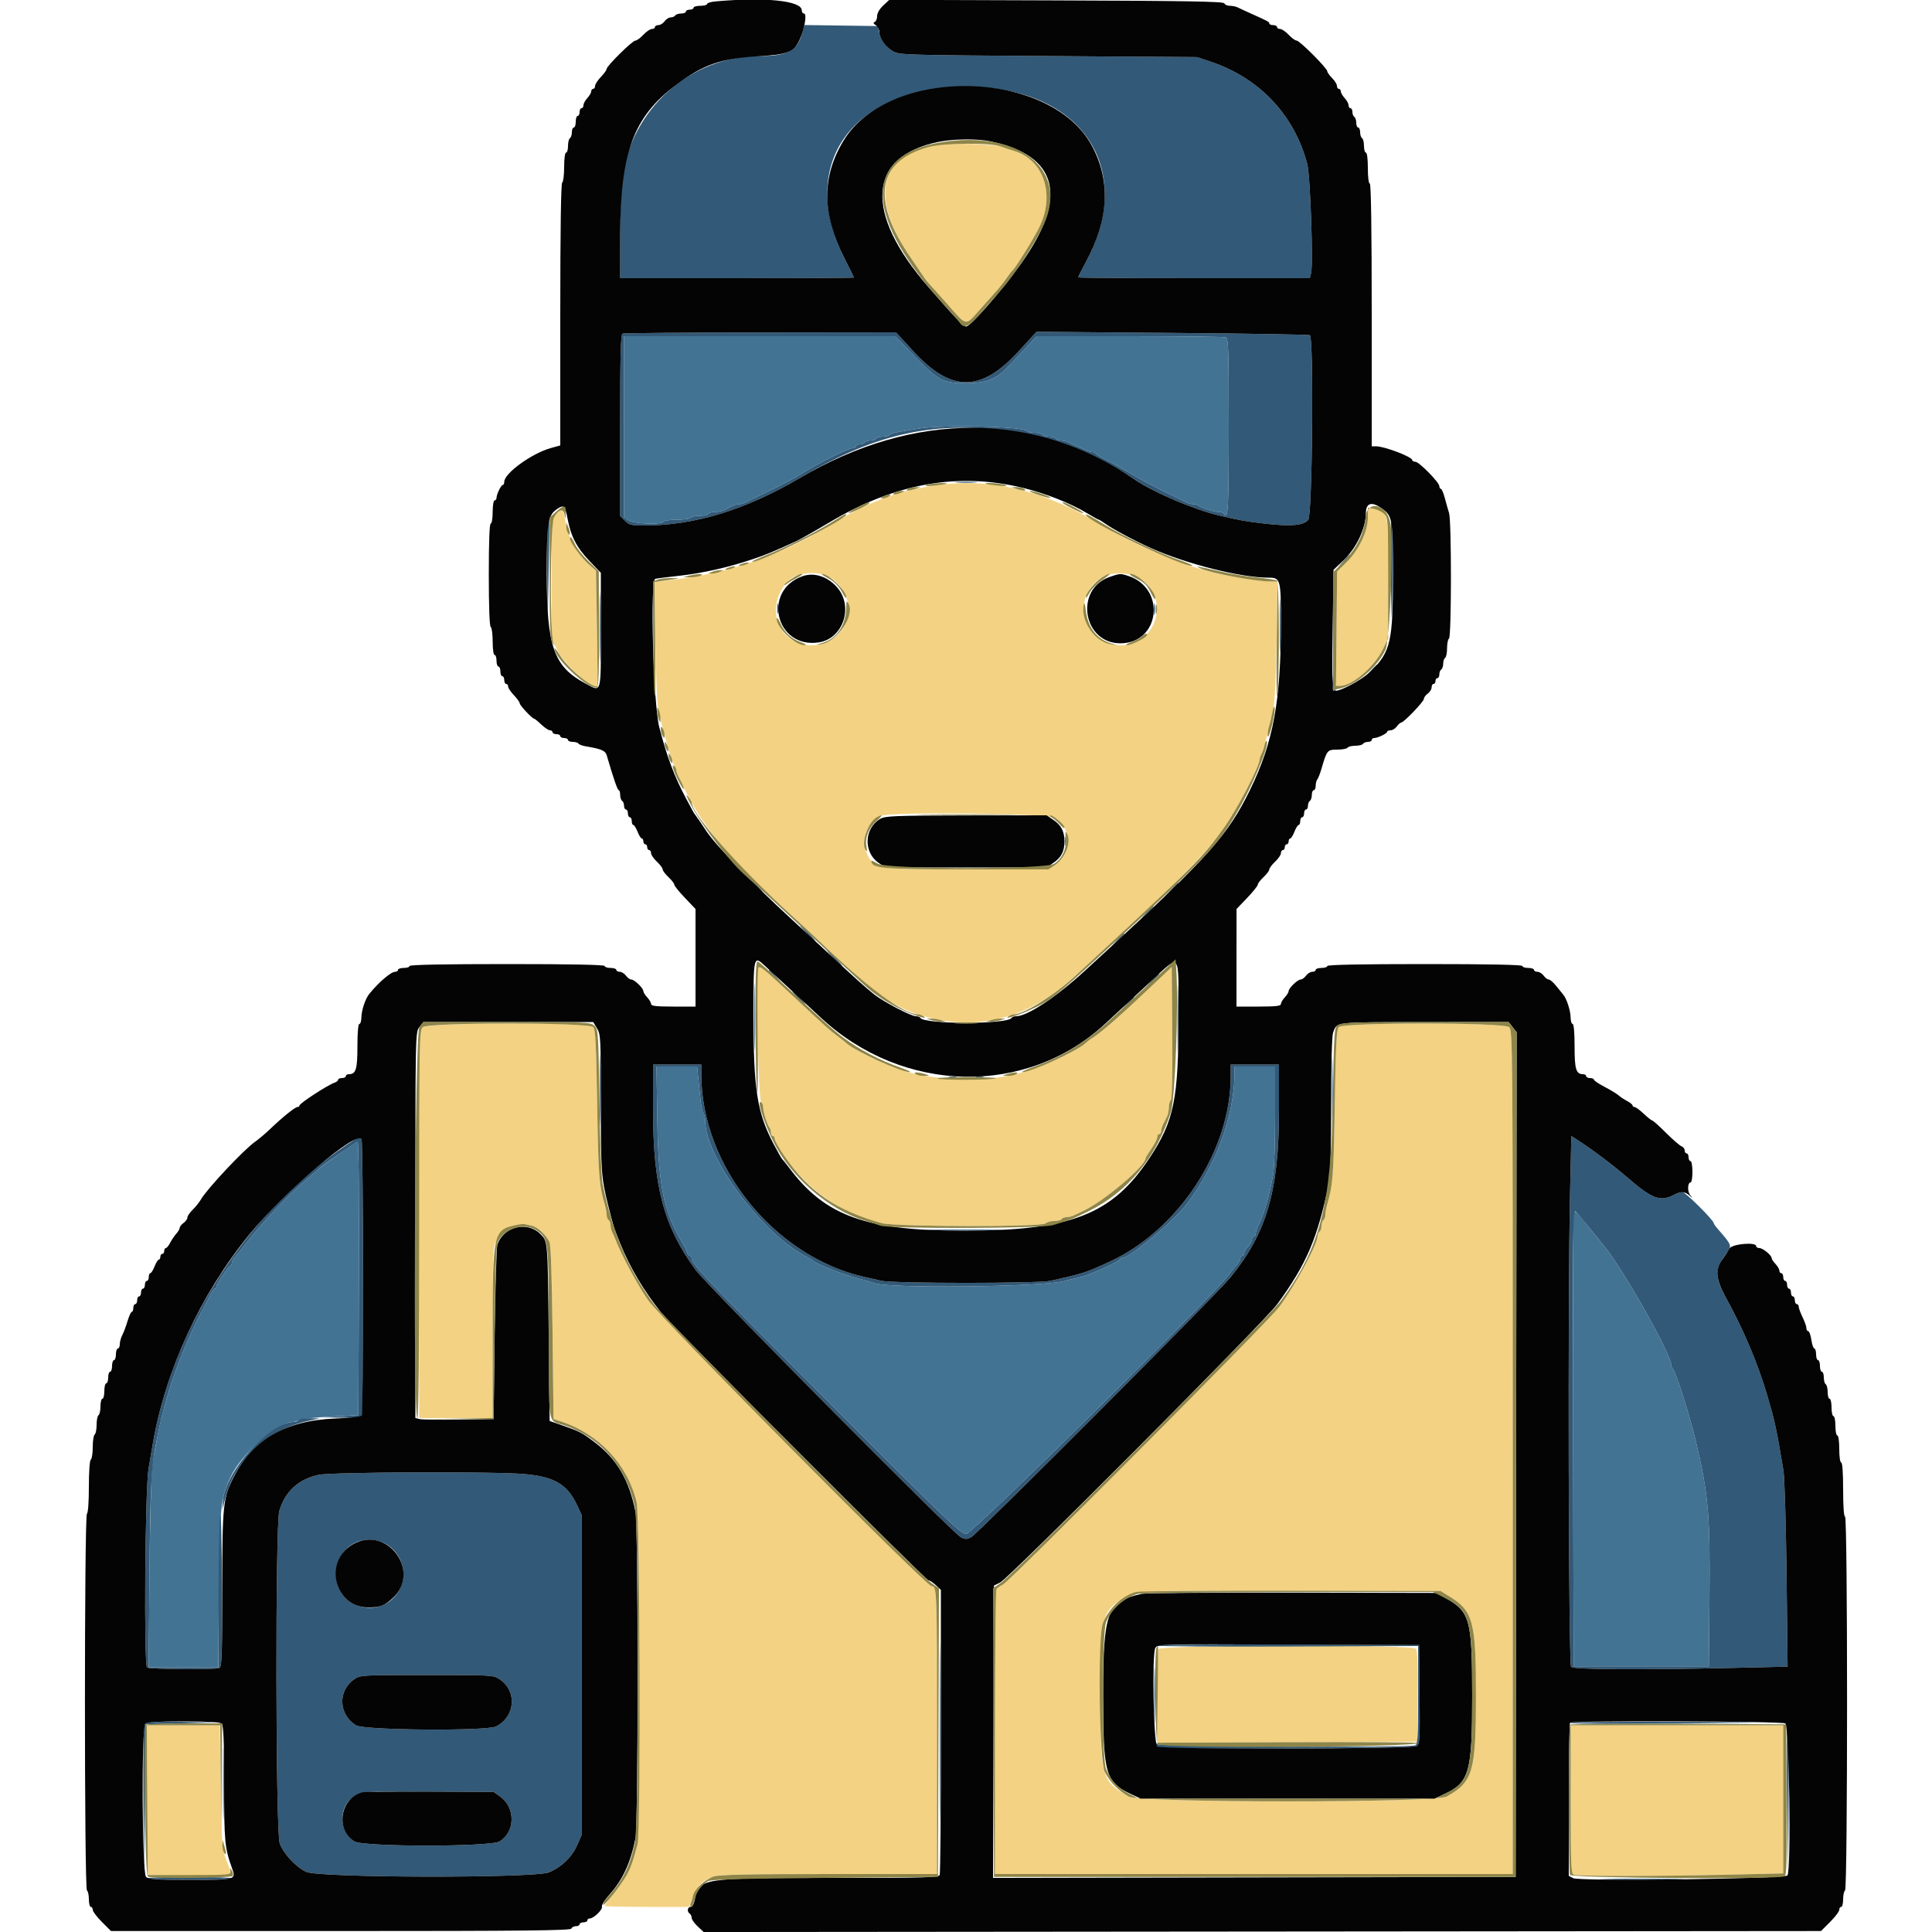 <svg xmlns="http://www.w3.org/2000/svg" xmlns:xlink="http://www.w3.org/1999/xlink" id="svg" version="1.1" width="24" height="24" viewBox="0, 0, 400,400"><g id="svgg"><path id="path0" d="M195.200 29.838 C 182.149 31.390,179.617 40.347,188.554 53.351 C 189.899 55.308,191.180 57.198,191.400 57.549 C 191.620 57.901,192.070 58.462,192.400 58.795 C 192.730 59.129,194.348 60.931,195.994 62.801 C 200.287 67.673,199.784 67.569,202.781 64.200 C 203.955 62.880,205.480 61.170,206.169 60.400 C 206.859 59.630,207.859 58.370,208.392 57.600 C 208.925 56.830,209.475 56.110,209.613 56.000 C 210.250 55.494,213.961 49.517,215.191 47.016 C 218.492 40.307,216.099 33.077,209.972 31.246 C 208.997 30.955,207.759 30.543,207.219 30.330 C 206.168 29.916,197.523 29.562,195.200 29.838 M193.000 100.598 C 185.273 101.821,179.513 104.060,171.457 108.970 C 161.604 114.976,151.136 118.594,139.455 120.030 L 135.511 120.515 135.694 132.957 C 135.812 141.020,136.053 146.104,136.379 147.400 C 136.655 148.500,137.055 150.120,137.269 151.000 C 137.741 152.952,139.120 157.505,139.570 158.600 C 144.148 169.740,149.068 176.007,163.764 189.418 C 166.163 191.608,168.683 193.941,169.364 194.601 C 179.467 204.418,184.187 207.984,189.530 209.837 C 201.217 213.892,212.483 211.291,222.400 202.248 C 243.530 182.981,249.028 177.507,253.404 171.379 C 256.146 167.539,260.800 158.616,260.800 157.199 C 260.800 156.974,260.962 156.477,261.161 156.095 C 261.509 155.425,262.109 153.330,262.792 150.400 C 262.972 149.630,263.338 148.100,263.607 147.000 C 263.908 145.765,264.174 140.295,264.302 132.700 L 264.509 120.400 263.119 120.400 C 261.725 120.400,255.823 119.535,252.331 118.819 C 246.177 117.557,235.162 113.000,228.553 108.981 C 216.023 101.362,204.836 98.725,193.000 100.598 M283.200 107.193 C 283.200 110.011,281.300 113.965,278.756 116.443 L 276.835 118.314 276.717 130.158 L 276.600 142.001 277.462 142.000 C 279.972 141.999,284.531 138.092,286.329 134.400 L 287.400 132.200 287.400 119.712 C 287.400 105.754,287.439 105.948,284.499 105.360 L 283.200 105.100 283.200 107.193 M114.909 106.684 C 114.269 107.662,114.200 108.963,114.200 119.984 L 114.200 132.200 115.336 134.513 C 116.944 137.788,122.987 143.170,123.702 141.964 C 123.756 141.874,123.710 136.490,123.600 130.000 L 123.400 118.199 121.493 116.442 C 119.269 114.393,117.410 110.772,117.003 107.700 C 116.686 105.309,116.020 104.986,114.909 106.684 M171.685 119.460 C 174.468 120.859,176.268 124.723,175.524 127.701 C 173.365 136.334,160.760 135.198,160.640 126.359 C 160.596 123.135,162.907 119.532,165.358 119.005 C 168.091 118.417,169.865 118.545,171.685 119.460 M236.320 119.943 C 242.322 124.217,239.338 133.600,231.976 133.600 C 224.392 133.600,221.510 123.884,227.861 119.723 C 230.057 118.284,234.139 118.390,236.320 119.943 M218.671 169.435 C 221.999 171.898,221.883 176.793,218.441 179.092 L 217.082 180.000 200.121 180.000 C 180.613 180.000,180.992 180.068,179.300 176.281 C 178.205 173.830,179.668 170.061,182.137 168.974 C 184.486 167.940,217.209 168.353,218.671 169.435 M156.950 200.586 C 156.487 201.793,157.051 227.611,157.552 228.112 C 157.798 228.358,158.003 228.929,158.006 229.380 C 158.013 230.292,158.899 233.033,159.326 233.459 C 159.477 233.610,159.600 234.063,159.600 234.467 C 159.600 234.870,159.780 235.200,160.000 235.200 C 160.220 235.200,160.400 235.486,160.400 235.835 C 160.400 237.640,165.774 244.154,169.741 247.155 C 173.793 250.222,176.847 251.670,182.600 253.250 C 185.372 254.012,215.704 254.057,216.460 253.300 C 216.735 253.025,217.543 252.800,218.256 252.800 C 218.969 252.800,219.664 252.620,219.800 252.400 C 219.936 252.180,220.399 252.000,220.829 252.000 C 221.259 252.000,221.923 251.841,222.305 251.647 C 222.687 251.452,223.540 251.048,224.200 250.749 C 228.426 248.830,237.200 241.420,237.200 239.769 C 237.200 239.645,237.740 238.759,238.400 237.800 C 239.060 236.841,239.600 235.773,239.600 235.428 C 239.600 235.083,239.780 234.800,240.000 234.800 C 240.220 234.800,240.400 234.528,240.400 234.195 C 240.400 233.607,240.567 233.182,241.538 231.305 C 241.792 230.813,242.000 229.904,242.000 229.285 C 242.000 228.666,242.182 227.978,242.405 227.755 C 242.668 227.492,242.774 222.554,242.705 213.775 L 242.600 200.201 239.600 203.054 C 232.089 210.196,227.848 213.927,226.051 214.973 C 225.698 215.178,225.060 215.672,224.633 216.070 C 222.801 217.776,215.678 220.952,210.600 222.326 C 204.893 223.870,194.421 223.756,188.400 222.084 C 184.191 220.915,177.076 217.626,175.298 216.028 C 174.914 215.683,173.969 214.930,173.200 214.355 C 171.716 213.247,171.548 213.096,164.433 206.460 C 156.819 199.358,157.282 199.722,156.950 200.586 M87.462 212.731 C 86.855 213.402,86.800 216.809,86.800 253.531 L 86.800 293.600 94.400 293.600 L 102.000 293.600 102.007 275.900 C 102.013 258.325,102.019 258.189,102.907 256.622 C 104.937 253.039,109.906 252.389,112.542 255.363 C 114.141 257.166,114.195 257.764,114.400 275.998 L 114.600 293.797 116.157 294.307 C 123.994 296.873,129.942 303.223,131.800 311.005 C 132.623 314.452,132.649 379.074,131.829 382.400 C 130.788 386.623,129.737 388.774,127.140 391.997 C 126.073 393.321,125.200 394.493,125.200 394.602 C 125.200 394.711,129.138 394.800,133.951 394.800 L 142.703 394.800 143.192 393.500 C 144.406 390.271,145.248 389.381,147.960 388.461 C 148.922 388.135,155.843 388.000,171.660 388.000 L 194.000 388.000 194.000 358.833 C 194.000 329.007,193.978 328.400,192.874 328.400 C 191.741 328.400,136.923 273.088,134.185 269.182 C 132.102 266.209,128.675 259.871,127.492 256.800 C 127.280 256.250,126.948 255.487,126.753 255.105 C 126.559 254.723,126.400 254.059,126.400 253.629 C 126.400 253.199,126.220 252.736,126.000 252.600 C 125.780 252.464,125.600 251.971,125.600 251.505 C 125.600 251.038,125.436 250.104,125.235 249.428 C 124.025 245.358,123.880 243.473,123.646 228.761 C 123.451 216.542,123.285 213.184,122.851 212.661 C 121.963 211.592,88.433 211.659,87.462 212.731 M277.149 212.661 C 276.715 213.185,276.548 216.548,276.350 228.761 C 276.113 243.434,275.962 245.403,274.765 249.428 C 274.564 250.104,274.400 251.038,274.400 251.505 C 274.400 251.971,274.220 252.464,274.000 252.600 C 273.780 252.736,273.600 253.276,273.600 253.800 C 273.600 254.324,273.420 254.864,273.200 255.000 C 272.980 255.136,272.800 255.515,272.800 255.843 C 272.800 257.562,268.259 265.976,264.837 270.600 C 262.707 273.477,209.153 327.285,207.649 328.059 C 207.072 328.356,206.468 328.779,206.306 328.999 C 206.144 329.220,206.009 342.585,206.006 358.700 L 206.000 388.000 259.600 388.000 L 313.200 388.000 313.200 300.662 C 313.200 216.558,313.173 213.299,312.469 212.662 C 311.352 211.652,277.987 211.651,277.149 212.661 M300.219 330.609 C 305.005 333.569,305.594 335.833,305.578 351.200 C 305.560 366.882,304.960 368.931,299.488 371.962 C 297.110 373.279,236.092 373.280,233.712 371.963 C 228.094 368.854,227.800 367.822,227.800 351.228 C 227.800 334.898,228.042 333.836,232.427 330.935 C 234.929 329.279,235.147 329.269,267.432 329.336 L 298.263 329.400 300.219 330.609 M239.843 341.433 C 239.709 341.781,239.600 346.282,239.600 351.436 L 239.600 360.806 266.500 360.703 L 293.400 360.600 293.507 351.250 C 293.583 344.689,293.479 341.736,293.159 341.350 C 292.418 340.458,240.186 340.539,239.843 341.433 M30.495 372.700 L 30.600 388.200 38.789 388.309 C 48.859 388.442,48.214 388.679,46.943 385.318 C 45.938 382.661,45.910 382.317,45.707 369.900 L 45.498 357.200 37.945 357.200 L 30.391 357.200 30.495 372.700 M325.200 372.557 C 325.200 386.192,325.271 387.942,325.833 388.157 C 326.668 388.478,343.387 388.466,357.735 388.136 L 369.200 387.871 369.200 372.536 L 369.200 357.200 347.200 357.200 L 325.200 357.200 325.200 372.557 " stroke="none" fill="#f3d283" fill-rule="evenodd"/><path id="path1" d="M129.200 88.354 L 129.200 107.108 130.186 107.754 C 131.305 108.487,136.979 108.681,137.400 108.000 C 137.536 107.780,138.796 107.600,140.200 107.600 C 141.604 107.600,142.864 107.420,143.000 107.200 C 143.136 106.980,143.946 106.800,144.800 106.800 C 145.654 106.800,146.464 106.620,146.600 106.400 C 146.736 106.180,147.379 106.000,148.029 106.000 C 148.679 106.000,149.613 105.792,150.105 105.538 C 151.984 104.566,152.407 104.400,153.000 104.400 C 153.336 104.400,153.923 104.239,154.305 104.042 C 154.687 103.845,156.980 102.733,159.400 101.571 C 161.820 100.409,164.706 98.880,165.813 98.173 C 168.977 96.151,175.607 92.800,176.443 92.800 C 176.859 92.800,177.200 92.620,177.200 92.400 C 177.200 92.180,177.549 92.000,177.976 92.000 C 178.403 92.000,178.864 91.820,179.000 91.600 C 179.136 91.380,179.676 91.200,180.200 91.200 C 180.724 91.200,181.264 91.020,181.400 90.800 C 181.536 90.580,182.166 90.400,182.800 90.400 C 183.434 90.400,184.052 90.239,184.174 90.042 C 184.295 89.845,185.071 89.581,185.897 89.454 C 186.724 89.327,188.570 89.014,190.000 88.759 C 194.871 87.888,212.019 88.259,212.630 89.249 C 212.749 89.442,213.456 89.600,214.200 89.600 C 214.944 89.600,215.664 89.780,215.800 90.000 C 215.936 90.220,216.566 90.400,217.200 90.400 C 217.834 90.400,218.464 90.580,218.600 90.800 C 218.736 91.020,219.199 91.200,219.629 91.200 C 220.059 91.200,220.723 91.359,221.105 91.553 C 221.487 91.748,222.340 92.129,223.000 92.400 C 223.660 92.671,224.513 93.052,224.895 93.247 C 225.277 93.441,225.847 93.600,226.161 93.600 C 226.476 93.600,226.793 93.735,226.867 93.900 C 226.940 94.065,227.898 94.650,228.996 95.200 C 230.094 95.750,232.524 97.110,234.396 98.223 C 236.268 99.335,239.420 101.019,241.400 101.963 C 243.380 102.908,245.313 103.843,245.695 104.041 C 246.077 104.238,246.722 104.400,247.128 104.400 C 247.534 104.400,247.990 104.523,248.141 104.674 C 248.580 105.113,251.319 105.987,252.276 105.994 C 252.758 105.997,253.264 106.180,253.400 106.400 C 254.269 107.805,254.400 105.445,254.400 88.443 C 254.400 72.072,254.332 70.059,253.767 69.843 C 253.419 69.709,244.478 69.600,233.897 69.600 L 214.660 69.600 212.430 71.959 C 211.203 73.256,209.548 75.016,208.750 75.870 C 206.271 78.525,204.159 79.348,199.881 79.325 C 195.156 79.300,194.195 78.783,189.182 73.570 L 185.364 69.600 157.282 69.600 L 129.200 69.600 129.200 88.354 M136.094 231.900 C 136.309 245.354,137.374 250.705,141.091 257.000 C 141.610 257.880,142.138 258.915,142.264 259.300 C 142.390 259.685,142.652 260.000,142.847 260.000 C 143.041 260.000,143.203 260.225,143.207 260.500 C 143.226 261.807,146.110 264.818,175.727 294.456 C 195.978 314.722,199.002 317.600,200.048 317.600 C 201.233 317.600,250.896 268.623,254.224 264.173 C 254.871 263.308,255.715 262.252,256.100 261.825 C 256.485 261.398,256.800 260.813,256.800 260.525 C 256.800 260.236,256.980 260.000,257.200 260.000 C 257.420 260.000,257.600 259.764,257.600 259.475 C 257.600 259.187,257.960 258.564,258.400 258.092 C 258.840 257.620,259.200 256.956,259.200 256.617 C 259.200 256.278,259.380 256.000,259.600 256.000 C 259.820 256.000,260.000 255.728,260.000 255.395 C 260.000 255.062,260.159 254.477,260.353 254.095 C 261.648 251.550,262.562 248.489,263.584 243.280 C 263.813 242.114,264.000 236.579,264.000 230.980 L 264.000 220.800 259.800 220.800 L 255.600 220.800 255.600 222.223 C 255.600 230.850,251.672 241.537,245.618 249.383 C 242.913 252.888,233.936 260.400,232.451 260.400 C 232.240 260.400,232.007 260.535,231.933 260.700 C 231.805 260.988,228.780 262.521,226.900 263.251 C 226.405 263.443,225.595 263.766,225.100 263.970 C 224.605 264.173,223.660 264.451,223.000 264.588 C 222.340 264.724,221.080 265.022,220.200 265.249 C 215.514 266.457,184.205 266.794,181.000 265.670 C 180.340 265.439,178.990 265.037,178.000 264.778 C 174.297 263.809,168.794 261.623,168.000 260.805 C 167.890 260.691,167.341 260.363,166.780 260.075 C 157.799 255.459,146.000 239.549,146.000 232.053 C 146.000 231.452,145.840 230.789,145.643 230.580 C 145.447 230.371,145.167 229.030,145.019 227.600 C 144.872 226.170,144.656 224.055,144.539 222.900 L 144.326 220.800 140.121 220.800 L 135.917 220.800 136.094 231.900 M69.940 239.072 C 67.883 240.541,66.110 241.851,66.000 241.982 C 65.890 242.114,64.637 243.206,63.216 244.410 C 59.575 247.496,53.923 253.492,50.783 257.600 C 50.026 258.590,49.091 259.749,48.704 260.175 C 48.317 260.602,48.000 261.172,48.000 261.442 C 48.000 261.712,47.855 261.993,47.677 262.067 C 47.209 262.259,44.800 265.865,44.800 266.372 C 44.800 266.607,44.665 266.801,44.500 266.803 C 44.335 266.805,44.002 267.210,43.759 267.703 C 43.517 268.196,42.503 270.130,41.506 272.000 C 39.062 276.584,36.149 283.803,34.767 288.700 C 34.565 289.415,34.206 290.675,33.970 291.500 C 33.147 294.369,32.081 299.663,31.533 303.600 C 31.304 305.250,31.040 315.285,30.947 325.900 L 30.778 345.200 37.972 345.200 L 45.166 345.200 45.326 329.300 C 45.503 311.813,45.677 310.135,47.773 305.722 C 50.045 300.939,57.488 294.400,60.662 294.400 C 60.964 294.400,61.523 294.218,61.905 293.997 C 62.287 293.775,65.210 293.460,68.400 293.297 L 74.200 293.000 74.303 264.700 C 74.363 247.987,74.257 236.400,74.043 236.400 C 73.844 236.400,71.998 237.602,69.940 239.072 M325.784 251.300 C 325.680 251.575,325.640 272.770,325.697 298.400 L 325.800 345.000 339.800 345.000 L 353.800 345.000 353.928 330.800 C 354.083 313.665,353.713 309.413,351.110 298.400 C 349.879 293.194,346.990 284.079,346.362 283.420 C 346.163 283.211,346.000 282.817,346.000 282.545 C 346.000 280.400,336.135 262.885,332.252 258.135 C 331.921 257.731,330.449 255.915,328.982 254.100 C 326.138 250.584,326.077 250.531,325.784 251.300 " stroke="none" fill="#437393" fill-rule="evenodd"/><path id="path2" d="M166.050 6.976 C 164.998 10.539,163.006 11.594,157.320 11.598 C 142.914 11.608,130.648 22.569,128.773 37.108 C 128.582 38.589,128.420 43.805,128.413 48.700 L 128.400 57.600 152.600 57.600 C 165.910 57.600,176.800 57.539,176.800 57.464 C 176.800 57.389,175.925 55.610,174.856 53.511 C 164.922 33.997,176.392 18.000,200.318 18.000 C 223.938 18.000,235.289 34.850,224.786 54.322 C 223.914 55.939,223.200 57.338,223.200 57.431 C 223.200 57.524,233.997 57.600,247.192 57.600 L 271.185 57.600 271.447 56.555 C 271.919 54.673,271.283 36.382,270.662 34.000 C 268.007 23.813,260.748 16.124,250.600 12.747 L 247.800 11.816 217.000 11.608 C 187.073 11.406,186.161 11.377,184.832 10.597 C 183.395 9.752,182.159 7.940,181.934 6.346 L 181.800 5.400 174.190 5.292 L 166.580 5.183 166.050 6.976 M128.900 69.065 C 128.510 69.222,128.400 73.398,128.400 88.052 L 128.400 106.836 129.382 107.818 C 130.249 108.685,130.712 108.800,133.353 108.800 C 143.789 108.800,154.372 105.574,165.600 98.970 C 181.934 89.363,194.525 86.800,211.400 89.648 C 218.383 90.827,228.811 95.086,234.800 99.206 C 238.665 101.865,247.131 105.482,252.400 106.726 C 256.631 107.724,258.018 107.971,261.941 108.420 C 267.296 109.033,269.913 108.795,270.875 107.607 C 271.712 106.573,272.028 69.911,271.203 69.402 C 270.985 69.267,258.160 69.052,242.703 68.925 L 214.600 68.692 210.814 72.806 C 203.075 81.216,196.974 81.233,189.241 72.866 L 185.483 68.800 157.442 68.832 C 142.019 68.849,129.175 68.954,128.900 69.065 M189.182 73.570 C 194.195 78.783,195.156 79.300,199.881 79.325 C 204.159 79.348,206.271 78.525,208.750 75.870 C 209.548 75.016,211.203 73.256,212.430 71.959 L 214.660 69.600 233.897 69.600 C 244.478 69.600,253.419 69.709,253.767 69.843 C 254.332 70.059,254.400 72.072,254.400 88.443 C 254.400 105.445,254.269 107.805,253.400 106.400 C 253.264 106.180,252.758 105.997,252.276 105.994 C 251.319 105.987,248.580 105.113,248.141 104.674 C 247.990 104.523,247.534 104.400,247.128 104.400 C 246.722 104.400,246.077 104.238,245.695 104.041 C 245.313 103.843,243.380 102.908,241.400 101.963 C 239.420 101.019,236.268 99.335,234.396 98.223 C 232.524 97.110,230.094 95.750,228.996 95.200 C 227.898 94.650,226.940 94.065,226.867 93.900 C 226.793 93.735,226.476 93.600,226.161 93.600 C 225.847 93.600,225.277 93.441,224.895 93.247 C 224.513 93.052,223.660 92.671,223.000 92.400 C 222.340 92.129,221.487 91.748,221.105 91.553 C 220.723 91.359,220.059 91.200,219.629 91.200 C 219.199 91.200,218.736 91.020,218.600 90.800 C 218.464 90.580,217.834 90.400,217.200 90.400 C 216.566 90.400,215.936 90.220,215.800 90.000 C 215.664 89.780,214.944 89.600,214.200 89.600 C 213.456 89.600,212.749 89.442,212.630 89.249 C 212.019 88.259,194.871 87.888,190.000 88.759 C 188.570 89.014,186.724 89.327,185.897 89.454 C 185.071 89.581,184.295 89.845,184.174 90.042 C 184.052 90.239,183.434 90.400,182.800 90.400 C 182.166 90.400,181.536 90.580,181.400 90.800 C 181.264 91.020,180.724 91.200,180.200 91.200 C 179.676 91.200,179.136 91.380,179.000 91.600 C 178.864 91.820,178.403 92.000,177.976 92.000 C 177.549 92.000,177.200 92.180,177.200 92.400 C 177.200 92.620,176.859 92.800,176.443 92.800 C 175.607 92.800,168.977 96.151,165.813 98.173 C 164.706 98.880,161.820 100.409,159.400 101.571 C 156.980 102.733,154.687 103.845,154.305 104.042 C 153.923 104.239,153.336 104.400,153.000 104.400 C 152.407 104.400,151.984 104.566,150.105 105.538 C 149.613 105.792,148.679 106.000,148.029 106.000 C 147.379 106.000,146.736 106.180,146.600 106.400 C 146.464 106.620,145.654 106.800,144.800 106.800 C 143.946 106.800,143.136 106.980,143.000 107.200 C 142.864 107.420,141.604 107.600,140.200 107.600 C 138.796 107.600,137.536 107.780,137.400 108.000 C 136.979 108.681,131.305 108.487,130.186 107.754 L 129.200 107.108 129.200 88.354 L 129.200 69.600 157.282 69.600 L 185.364 69.600 189.182 73.570 M198.100 99.894 C 199.145 99.976,200.855 99.976,201.900 99.894 C 202.945 99.812,202.090 99.744,200.000 99.744 C 197.910 99.744,197.055 99.812,198.100 99.894 M287.904 116.137 C 288.071 130.455,288.234 131.828,288.313 119.600 C 288.354 113.330,288.256 107.992,288.094 107.737 C 287.932 107.482,287.847 111.262,287.904 116.137 M113.449 108.215 C 113.312 108.573,113.239 113.576,113.287 119.333 L 113.375 129.800 113.587 118.800 C 113.816 106.969,113.820 107.250,113.449 108.215 M278.175 116.100 L 277.000 117.400 278.300 116.225 C 279.015 115.579,279.600 114.994,279.600 114.925 C 279.600 114.616,279.270 114.888,278.175 116.100 M124.177 129.800 C 124.177 136.180,124.232 138.734,124.299 135.476 C 124.367 132.217,124.366 126.997,124.299 123.876 C 124.231 120.754,124.176 123.420,124.177 129.800 M264.971 129.600 C 264.971 134.550,265.028 136.575,265.099 134.100 C 265.169 131.625,265.169 127.575,265.099 125.100 C 265.028 122.625,264.971 124.650,264.971 129.600 M160.909 126.000 C 160.909 126.990,160.987 127.395,161.082 126.900 C 161.178 126.405,161.178 125.595,161.082 125.100 C 160.987 124.605,160.909 125.010,160.909 126.000 M238.914 126.200 C 238.917 127.300,238.995 127.703,239.087 127.095 C 239.179 126.486,239.177 125.586,239.082 125.095 C 238.987 124.603,238.911 125.100,238.914 126.200 M283.775 138.900 L 282.600 140.200 283.900 139.025 C 284.615 138.379,285.200 137.794,285.200 137.725 C 285.200 137.416,284.870 137.688,283.775 138.900 M275.763 140.568 C 275.790 142.312,275.958 142.980,276.400 143.099 C 276.819 143.212,276.856 143.158,276.524 142.922 C 276.262 142.735,275.975 141.596,275.887 140.391 L 275.725 138.200 275.763 140.568 M220.501 174.200 C 220.505 175.080,220.587 175.393,220.683 174.895 C 220.779 174.398,220.775 173.678,220.675 173.295 C 220.575 172.913,220.496 173.320,220.501 174.200 M149.200 176.125 C 149.200 176.194,149.785 176.779,150.500 177.425 L 151.800 178.600 150.625 177.300 C 149.530 176.088,149.200 175.816,149.200 176.125 M156.400 183.400 C 157.146 184.170,157.847 184.800,157.957 184.800 C 158.067 184.800,157.546 184.170,156.800 183.400 C 156.054 182.630,155.353 182.000,155.243 182.000 C 155.133 182.000,155.654 182.630,156.400 183.400 M242.378 184.300 L 241.000 185.800 242.500 184.422 C 243.896 183.138,244.184 182.800,243.878 182.800 C 243.812 182.800,243.137 183.475,242.378 184.300 M237.375 188.900 L 236.200 190.200 237.500 189.025 C 238.215 188.379,238.800 187.794,238.800 187.725 C 238.800 187.416,238.470 187.688,237.375 188.900 M167.000 193.200 C 167.859 194.080,168.652 194.800,168.762 194.800 C 168.872 194.800,168.259 194.080,167.400 193.200 C 166.541 192.320,165.748 191.600,165.638 191.600 C 165.528 191.600,166.141 192.320,167.000 193.200 M231.375 194.500 L 230.200 195.800 231.500 194.625 C 232.215 193.979,232.800 193.394,232.800 193.325 C 232.800 193.016,232.470 193.288,231.375 194.500 M172.600 198.400 C 173.459 199.280,174.252 200.000,174.362 200.000 C 174.472 200.000,173.859 199.280,173.000 198.400 C 172.141 197.520,171.348 196.800,171.238 196.800 C 171.128 196.800,171.741 197.520,172.600 198.400 M156.176 210.600 C 156.176 216.760,156.232 219.224,156.299 216.076 C 156.367 212.927,156.367 207.887,156.299 204.876 C 156.231 201.864,156.176 204.440,156.176 210.600 M243.776 210.800 C 243.776 217.070,243.832 219.635,243.899 216.500 C 243.967 213.365,243.967 208.235,243.899 205.100 C 243.832 201.965,243.776 204.530,243.776 210.800 M159.200 200.925 C 159.200 200.994,159.785 201.579,160.500 202.225 L 161.800 203.400 160.625 202.100 C 159.530 200.888,159.200 200.616,159.200 200.925 M238.378 203.100 L 237.000 204.600 238.500 203.222 C 239.896 201.938,240.184 201.600,239.878 201.600 C 239.812 201.600,239.137 202.275,238.378 203.100 M165.200 206.600 C 165.946 207.370,166.647 208.000,166.757 208.000 C 166.867 208.000,166.346 207.370,165.600 206.600 C 164.854 205.830,164.153 205.200,164.043 205.200 C 163.933 205.200,164.454 205.830,165.200 206.600 M233.375 207.700 L 232.200 209.000 233.500 207.825 C 234.215 207.179,234.800 206.594,234.800 206.525 C 234.800 206.216,234.470 206.488,233.375 207.700 M124.177 225.600 C 124.177 232.090,124.232 234.745,124.299 231.500 C 124.366 228.255,124.366 222.945,124.299 219.700 C 124.232 216.455,124.177 219.110,124.177 225.600 M275.778 226.600 C 275.778 233.420,275.832 236.266,275.899 232.925 C 275.966 229.584,275.966 224.004,275.899 220.525 C 275.833 217.046,275.778 219.780,275.778 226.600 M135.207 229.900 C 135.219 245.694,137.444 253.995,144.083 263.000 C 146.421 266.173,197.206 317.350,198.900 318.242 C 199.861 318.747,200.139 318.747,201.100 318.237 C 202.449 317.522,251.884 267.985,254.725 264.501 C 262.276 255.243,264.800 246.556,264.800 229.823 L 264.800 220.400 259.800 220.400 L 254.800 220.400 254.799 222.900 C 254.796 238.147,244.047 254.609,229.800 261.186 C 224.732 263.525,224.538 263.588,217.523 265.175 C 214.998 265.747,185.002 265.747,182.477 265.175 C 181.445 264.942,179.790 264.564,178.800 264.337 C 160.224 260.064,145.216 241.376,145.202 222.500 L 145.200 220.400 140.200 220.400 L 135.200 220.400 135.207 229.900 M144.539 222.900 C 144.656 224.055,144.872 226.170,145.019 227.600 C 145.167 229.030,145.447 230.371,145.643 230.580 C 145.840 230.789,146.000 231.452,146.000 232.053 C 146.000 239.549,157.799 255.459,166.780 260.075 C 167.341 260.363,167.890 260.691,168.000 260.805 C 168.794 261.623,174.297 263.809,178.000 264.778 C 178.990 265.037,180.340 265.439,181.000 265.670 C 184.205 266.794,215.514 266.457,220.200 265.249 C 221.080 265.022,222.340 264.724,223.000 264.588 C 223.660 264.451,224.605 264.173,225.100 263.970 C 225.595 263.766,226.405 263.443,226.900 263.251 C 228.780 262.521,231.805 260.988,231.933 260.700 C 232.007 260.535,232.240 260.400,232.451 260.400 C 233.936 260.400,242.913 252.888,245.618 249.383 C 251.672 241.537,255.600 230.850,255.600 222.223 L 255.600 220.800 259.800 220.800 L 264.000 220.800 264.000 230.980 C 264.000 236.579,263.813 242.114,263.584 243.280 C 262.562 248.489,261.648 251.550,260.353 254.095 C 260.159 254.477,260.000 255.062,260.000 255.395 C 260.000 255.728,259.820 256.000,259.600 256.000 C 259.380 256.000,259.200 256.278,259.200 256.617 C 259.200 256.956,258.840 257.620,258.400 258.092 C 257.960 258.564,257.600 259.187,257.600 259.475 C 257.600 259.764,257.420 260.000,257.200 260.000 C 256.980 260.000,256.800 260.236,256.800 260.525 C 256.800 260.813,256.485 261.398,256.100 261.825 C 255.715 262.252,254.871 263.308,254.224 264.173 C 250.896 268.623,201.233 317.600,200.048 317.600 C 199.002 317.600,195.978 314.722,175.727 294.456 C 146.110 264.818,143.226 261.807,143.207 260.500 C 143.203 260.225,143.041 260.000,142.847 260.000 C 142.652 260.000,142.390 259.685,142.264 259.300 C 142.138 258.915,141.610 257.880,141.091 257.000 C 137.374 250.705,136.309 245.354,136.094 231.900 L 135.917 220.800 140.121 220.800 L 144.326 220.800 144.539 222.900 M196.500 223.076 C 196.885 223.176,197.515 223.176,197.900 223.076 C 198.285 222.975,197.970 222.893,197.200 222.893 C 196.430 222.893,196.115 222.975,196.500 223.076 M202.100 223.076 C 202.485 223.176,203.115 223.176,203.500 223.076 C 203.885 222.975,203.570 222.893,202.800 222.893 C 202.030 222.893,201.715 222.975,202.100 223.076 M71.787 237.019 C 51.353 250.686,35.818 274.600,31.655 298.800 C 31.409 300.230,31.006 302.570,30.760 304.000 C 30.034 308.218,29.760 344.803,30.452 345.240 C 31.068 345.631,44.383 345.735,45.367 345.357 C 45.931 345.141,45.996 343.336,45.960 328.857 C 45.938 319.916,45.776 313.050,45.600 313.600 C 45.424 314.150,45.262 321.485,45.240 329.900 L 45.200 345.200 37.989 345.200 L 30.778 345.200 30.947 325.900 C 31.105 307.890,31.321 303.699,32.357 298.600 C 33.345 293.738,33.508 293.066,34.789 288.600 C 36.207 283.659,39.094 276.523,41.506 272.000 C 42.503 270.130,43.517 268.196,43.759 267.703 C 44.002 267.210,44.335 266.805,44.500 266.803 C 44.665 266.801,44.800 266.607,44.800 266.372 C 44.800 265.865,47.209 262.259,47.677 262.067 C 47.855 261.993,48.000 261.712,48.000 261.442 C 48.000 261.172,48.317 260.602,48.704 260.175 C 49.091 259.749,50.026 258.590,50.783 257.600 C 53.923 253.492,59.575 247.496,63.216 244.410 C 64.637 243.206,65.890 242.114,66.000 241.982 C 66.461 241.432,73.711 236.400,74.043 236.400 C 74.257 236.400,74.363 247.987,74.303 264.700 L 74.200 293.000 70.400 293.223 L 66.600 293.447 70.657 293.523 C 74.035 293.587,74.755 293.494,74.957 292.967 C 75.300 292.073,75.205 236.755,74.859 235.877 C 74.604 235.233,74.272 235.356,71.787 237.019 M325.065 246.901 C 324.577 268.545,324.744 344.584,325.280 345.120 C 325.835 345.675,339.324 345.763,358.353 345.334 L 370.106 345.069 369.888 326.034 C 369.765 315.297,369.480 305.867,369.234 304.400 C 367.755 295.573,367.503 294.405,365.919 289.000 C 363.953 282.295,360.969 275.243,357.224 268.456 C 356.058 266.342,355.601 265.044,355.602 263.856 C 355.604 262.302,355.887 261.666,357.747 259.049 C 358.557 257.909,358.405 257.577,355.645 254.439 C 355.180 253.910,354.800 253.363,354.800 253.222 C 354.800 252.635,348.929 246.800,348.337 246.800 C 347.982 246.800,347.176 247.069,346.546 247.398 C 343.784 248.838,342.071 248.218,337.200 244.015 C 333.837 241.114,329.720 238.015,326.420 235.901 L 325.329 235.202 325.065 246.901 M328.982 254.100 C 330.449 255.915,331.921 257.731,332.252 258.135 C 336.135 262.885,346.000 280.400,346.000 282.545 C 346.000 282.817,346.163 283.211,346.362 283.420 C 346.990 284.079,349.879 293.194,351.110 298.400 C 353.713 309.413,354.083 313.665,353.928 330.800 L 353.800 345.000 339.800 345.000 L 325.800 345.000 325.697 298.400 C 325.602 255.504,325.646 250.800,326.144 250.800 C 326.237 250.800,327.514 252.285,328.982 254.100 M192.900 254.699 C 196.585 254.765,202.615 254.765,206.300 254.699 C 209.985 254.633,206.970 254.579,199.600 254.579 C 192.230 254.579,189.215 254.633,192.900 254.699 M61.800 294.000 C 61.664 294.220,61.229 294.400,60.833 294.400 C 55.835 294.400,46.601 304.668,46.162 310.713 L 46.025 312.600 46.582 310.441 C 48.712 302.198,55.195 296.079,63.800 294.190 L 66.200 293.664 64.124 293.632 C 62.982 293.614,61.936 293.780,61.800 294.000 M65.942 305.353 C 61.769 306.251,58.986 308.816,57.826 312.834 C 56.981 315.763,57.061 379.162,57.913 381.649 C 58.615 383.697,61.264 386.554,63.387 387.552 C 66.060 388.809,110.800 388.886,113.708 387.639 C 116.290 386.533,118.401 384.498,119.466 382.089 L 120.400 379.977 120.400 346.784 L 120.400 313.591 119.513 311.696 C 117.471 307.332,114.829 305.750,108.661 305.193 C 102.467 304.635,68.695 304.761,65.942 305.353 M79.251 319.365 C 82.695 320.808,84.462 325.053,83.033 328.451 C 80.042 335.564,69.600 333.631,69.600 325.964 C 69.600 320.702,74.479 317.366,79.251 319.365 M194.590 358.600 C 194.590 374.880,194.639 381.482,194.700 373.270 C 194.760 365.059,194.760 351.739,194.700 343.670 C 194.639 335.602,194.590 342.320,194.590 358.600 M239.463 340.697 C 239.360 340.864,251.499 340.953,266.438 340.895 L 293.600 340.789 293.600 350.952 C 293.600 359.850,293.521 361.145,292.967 361.357 C 291.663 361.858,240.189 361.629,239.680 361.120 C 239.359 360.799,239.200 360.785,239.200 361.077 C 239.200 361.318,239.485 361.624,239.833 361.757 C 241.179 362.274,292.611 362.027,293.331 361.500 C 293.950 361.047,294.004 360.035,293.907 350.800 L 293.800 340.600 266.725 340.497 C 251.834 340.441,239.566 340.531,239.463 340.697 M238.973 351.000 C 238.973 356.280,239.030 358.385,239.099 355.677 C 239.168 352.969,239.168 348.649,239.099 346.077 C 239.029 343.505,238.972 345.720,238.973 351.000 M103.473 347.700 C 107.105 350.170,106.703 355.366,102.720 357.438 C 100.803 358.436,75.403 358.242,73.722 357.218 C 70.107 355.014,69.889 350.085,73.301 347.700 C 74.576 346.809,74.727 346.800,88.370 346.800 C 102.002 346.800,102.165 346.810,103.473 347.700 M30.080 356.880 C 29.720 357.240,29.623 361.214,29.693 372.780 L 29.786 388.200 29.993 372.600 L 30.200 357.000 38.000 356.787 L 45.800 356.574 38.180 356.487 C 32.685 356.424,30.426 356.534,30.080 356.880 M325.062 356.700 C 324.893 356.972,341.544 356.968,361.600 356.690 C 365.890 356.631,359.466 356.541,347.324 356.491 C 335.182 356.441,325.164 356.535,325.062 356.700 M370.000 372.520 L 370.200 388.200 370.305 372.825 C 370.362 364.368,370.272 357.312,370.105 357.145 C 369.937 356.977,369.890 363.896,370.000 372.520 M46.178 369.200 C 46.178 375.910,46.232 378.655,46.299 375.300 C 46.366 371.945,46.366 366.455,46.299 363.100 C 46.232 359.745,46.178 362.490,46.178 369.200 M103.545 371.959 C 106.759 374.251,106.698 379.254,103.432 381.246 C 101.540 382.399,75.260 382.399,73.368 381.246 C 70.208 379.319,70.034 374.250,73.055 372.106 C 74.791 370.874,74.869 370.868,89.000 370.936 L 102.200 371.000 103.545 371.959 M30.538 388.894 C 31.148 389.282,47.899 389.288,48.138 388.900 C 48.240 388.735,44.217 388.600,39.199 388.600 C 34.181 388.600,30.283 388.732,30.538 388.894 M332.900 389.099 C 336.805 389.165,343.195 389.165,347.100 389.099 C 351.005 389.034,347.810 388.980,340.000 388.980 C 332.190 388.980,328.995 389.034,332.900 389.099 " stroke="none" fill="#325977" fill-rule="evenodd"/><path id="path3" d="M148.100 0.293 C 147.165 0.377,146.400 0.616,146.400 0.823 C 146.400 1.030,145.770 1.200,145.000 1.200 C 144.230 1.200,143.600 1.380,143.600 1.600 C 143.600 1.820,143.240 2.000,142.800 2.000 C 142.360 2.000,142.000 2.180,142.000 2.400 C 142.000 2.620,141.561 2.800,141.024 2.800 C 140.487 2.800,139.936 2.980,139.800 3.200 C 139.664 3.420,139.243 3.600,138.865 3.600 C 138.486 3.600,137.917 3.960,137.600 4.400 C 137.283 4.840,136.703 5.200,136.312 5.200 C 135.920 5.200,135.600 5.380,135.600 5.600 C 135.600 5.820,135.312 6.000,134.960 6.000 C 134.609 6.000,133.817 6.540,133.200 7.200 C 132.583 7.860,131.836 8.403,131.540 8.407 C 130.917 8.415,125.600 13.669,125.600 14.277 C 125.600 14.499,125.060 15.246,124.400 15.937 C 123.740 16.628,123.200 17.464,123.200 17.796 C 123.200 18.128,123.020 18.400,122.800 18.400 C 122.580 18.400,122.400 18.636,122.400 18.925 C 122.400 19.213,122.040 19.836,121.600 20.308 C 121.160 20.780,120.800 21.444,120.800 21.783 C 120.800 22.122,120.620 22.400,120.400 22.400 C 120.180 22.400,120.000 22.760,120.000 23.200 C 120.000 23.640,119.820 24.000,119.600 24.000 C 119.380 24.000,119.200 24.540,119.200 25.200 C 119.200 25.860,119.020 26.400,118.800 26.400 C 118.580 26.400,118.400 26.839,118.400 27.376 C 118.400 27.913,118.220 28.464,118.000 28.600 C 117.780 28.736,117.600 29.467,117.600 30.224 C 117.600 30.981,117.420 31.600,117.200 31.600 C 116.969 31.600,116.800 32.859,116.800 34.576 C 116.800 36.213,116.620 37.664,116.400 37.800 C 116.140 37.961,116.000 47.508,116.000 65.136 L 116.000 92.225 114.100 92.747 C 110.121 93.840,104.400 97.979,104.400 99.765 C 104.400 100.114,104.265 100.401,104.100 100.403 C 103.741 100.407,102.800 102.344,102.800 103.080 C 102.800 103.366,102.620 103.600,102.400 103.600 C 102.178 103.600,102.000 104.667,102.000 106.000 C 102.000 107.333,101.822 108.400,101.600 108.400 C 101.343 108.400,101.200 112.192,101.200 118.976 C 101.200 125.596,101.350 129.645,101.600 129.800 C 101.820 129.936,102.000 131.297,102.000 132.824 C 102.000 134.408,102.172 135.600,102.400 135.600 C 102.620 135.600,102.800 136.140,102.800 136.800 C 102.800 137.460,102.980 138.000,103.200 138.000 C 103.420 138.000,103.600 138.450,103.600 139.000 C 103.600 139.550,103.780 140.000,104.000 140.000 C 104.220 140.000,104.400 140.360,104.400 140.800 C 104.400 141.240,104.580 141.600,104.800 141.600 C 105.020 141.600,105.200 141.843,105.200 142.141 C 105.200 142.438,105.740 143.246,106.400 143.937 C 107.060 144.628,107.600 145.380,107.600 145.610 C 107.600 146.033,110.193 148.800,110.590 148.800 C 110.710 148.800,111.372 149.340,112.063 150.000 C 112.754 150.660,113.562 151.200,113.859 151.200 C 114.157 151.200,114.400 151.380,114.400 151.600 C 114.400 151.820,114.760 152.000,115.200 152.000 C 115.640 152.000,116.000 152.180,116.000 152.400 C 116.000 152.620,116.360 152.800,116.800 152.800 C 117.240 152.800,117.600 152.980,117.600 153.200 C 117.600 153.420,118.039 153.600,118.576 153.600 C 119.113 153.600,119.652 153.760,119.773 153.956 C 119.894 154.151,120.579 154.407,121.296 154.524 C 124.474 155.042,125.340 155.419,125.627 156.410 C 126.957 161.008,127.848 163.596,128.100 163.598 C 128.265 163.599,128.400 164.039,128.400 164.576 C 128.400 165.113,128.580 165.664,128.800 165.800 C 129.020 165.936,129.200 166.397,129.200 166.824 C 129.200 167.251,129.380 167.600,129.600 167.600 C 129.820 167.600,130.000 167.960,130.000 168.400 C 130.000 168.840,130.180 169.200,130.400 169.200 C 130.620 169.200,130.800 169.560,130.800 170.000 C 130.800 170.440,130.946 170.800,131.125 170.800 C 131.304 170.800,131.698 171.430,132.000 172.200 C 132.302 172.970,132.696 173.600,132.875 173.600 C 133.054 173.600,133.200 173.870,133.200 174.200 C 133.200 174.530,133.380 174.800,133.600 174.800 C 133.820 174.800,134.000 175.070,134.000 175.400 C 134.000 175.730,134.180 176.000,134.400 176.000 C 134.620 176.000,134.800 176.288,134.800 176.640 C 134.800 176.991,135.340 177.783,136.000 178.400 C 136.660 179.017,137.200 179.737,137.200 180.000 C 137.200 180.263,137.740 180.983,138.400 181.600 C 139.060 182.217,139.600 182.915,139.600 183.151 C 139.600 183.388,140.590 184.620,141.800 185.889 L 144.000 188.197 144.000 198.298 L 144.000 208.400 139.400 208.400 C 135.872 208.400,134.800 208.278,134.800 207.875 C 134.800 207.587,134.440 206.964,134.000 206.492 C 133.560 206.020,133.200 205.438,133.200 205.199 C 133.200 204.586,131.344 202.800,130.706 202.800 C 130.415 202.800,129.917 202.440,129.600 202.000 C 129.283 201.560,128.703 201.200,128.312 201.200 C 127.920 201.200,127.600 201.020,127.600 200.800 C 127.600 200.580,127.060 200.400,126.400 200.400 C 125.740 200.400,125.200 200.220,125.200 200.000 C 125.200 199.739,118.200 199.600,105.000 199.600 C 91.800 199.600,84.800 199.739,84.800 200.000 C 84.800 200.220,84.260 200.400,83.600 200.400 C 82.940 200.400,82.400 200.580,82.400 200.800 C 82.400 201.020,82.132 201.200,81.805 201.200 C 80.939 201.200,78.362 203.409,76.435 205.804 C 75.623 206.813,74.838 209.188,74.818 210.700 C 74.808 211.415,74.620 212.000,74.400 212.000 C 74.156 212.000,74.000 213.810,74.000 216.629 C 74.000 221.407,73.695 222.400,72.229 222.400 C 71.883 222.400,71.600 222.580,71.600 222.800 C 71.600 223.020,71.240 223.200,70.800 223.200 C 70.360 223.200,70.000 223.359,70.000 223.553 C 70.000 223.748,69.685 224.013,69.300 224.142 C 67.841 224.634,62.000 228.435,62.000 228.894 C 62.000 229.062,61.806 229.200,61.568 229.200 C 61.088 229.200,58.433 231.346,55.872 233.805 C 54.952 234.688,53.570 235.854,52.800 236.396 C 50.457 238.044,42.833 246.170,41.600 248.333 C 41.270 248.911,40.505 249.866,39.900 250.453 C 39.295 251.040,38.800 251.769,38.800 252.072 C 38.800 252.375,38.440 252.883,38.000 253.200 C 37.560 253.517,37.200 253.973,37.200 254.213 C 37.200 254.453,36.885 254.998,36.500 255.425 C 36.115 255.851,35.545 256.695,35.232 257.300 C 34.920 257.905,34.515 258.400,34.332 258.400 C 34.150 258.400,34.000 258.670,34.000 259.000 C 34.000 259.330,33.820 259.600,33.600 259.600 C 33.380 259.600,33.200 259.870,33.200 260.200 C 33.200 260.530,33.054 260.800,32.875 260.800 C 32.696 260.800,32.302 261.430,32.000 262.200 C 31.698 262.970,31.304 263.600,31.125 263.600 C 30.946 263.600,30.800 263.960,30.800 264.400 C 30.800 264.840,30.620 265.200,30.400 265.200 C 30.180 265.200,30.000 265.560,30.000 266.000 C 30.000 266.440,29.820 266.800,29.600 266.800 C 29.380 266.800,29.200 267.160,29.200 267.600 C 29.200 268.040,29.020 268.400,28.800 268.400 C 28.580 268.400,28.400 268.760,28.400 269.200 C 28.400 269.640,28.220 270.000,28.000 270.000 C 27.780 270.000,27.600 270.360,27.600 270.800 C 27.600 271.240,27.459 271.600,27.287 271.600 C 27.115 271.600,26.723 272.451,26.416 273.491 C 26.109 274.532,25.621 275.837,25.331 276.391 C 25.042 276.946,24.804 277.805,24.802 278.300 C 24.801 278.795,24.620 279.200,24.400 279.200 C 24.180 279.200,24.000 279.740,24.000 280.400 C 24.000 281.060,23.820 281.600,23.600 281.600 C 23.380 281.600,23.200 282.140,23.200 282.800 C 23.200 283.460,23.020 284.000,22.800 284.000 C 22.580 284.000,22.400 284.540,22.400 285.200 C 22.400 285.860,22.220 286.400,22.000 286.400 C 21.780 286.400,21.600 287.120,21.600 288.000 C 21.600 288.880,21.420 289.600,21.200 289.600 C 20.980 289.600,20.800 290.309,20.800 291.176 C 20.800 292.043,20.620 292.864,20.400 293.000 C 20.180 293.136,20.000 294.036,20.000 295.000 C 20.000 295.964,19.820 296.864,19.600 297.000 C 19.380 297.136,19.200 298.306,19.200 299.600 C 19.200 300.894,19.020 302.064,18.800 302.200 C 18.566 302.345,18.400 304.663,18.400 307.800 C 18.400 310.937,18.234 313.255,18.000 313.400 C 17.448 313.741,17.448 391.059,18.000 391.400 C 18.220 391.536,18.400 392.357,18.400 393.224 C 18.400 394.091,18.580 394.800,18.800 394.800 C 19.020 394.800,19.200 395.075,19.200 395.411 C 19.200 395.746,20.050 396.871,21.090 397.911 L 22.979 399.800 70.556 399.800 C 108.262 399.800,118.168 399.696,118.300 399.300 C 118.392 399.025,118.812 398.800,119.233 398.800 C 119.655 398.800,120.000 398.620,120.000 398.400 C 120.000 398.180,120.360 398.000,120.800 398.000 C 121.240 398.000,121.600 397.820,121.600 397.600 C 121.600 397.380,121.825 397.200,122.100 397.200 C 122.919 397.199,124.828 395.341,124.618 394.748 C 124.511 394.447,125.220 393.320,126.194 392.245 C 128.917 389.238,130.593 385.583,131.587 380.480 C 132.150 377.590,132.150 316.010,131.587 313.120 C 130.280 306.412,127.726 302.068,123.000 298.512 C 120.436 296.583,119.925 296.321,116.200 295.031 L 113.800 294.200 113.600 275.761 C 113.392 256.591,113.428 256.990,111.785 255.402 C 109.069 252.776,104.276 253.989,102.986 257.628 C 102.797 258.163,102.543 266.520,102.421 276.200 L 102.200 293.800 95.000 293.914 C 91.040 293.976,87.395 293.928,86.900 293.806 L 86.000 293.585 86.000 253.646 C 86.000 213.847,86.003 213.704,86.829 212.654 L 87.658 211.600 105.235 211.600 L 122.812 211.600 123.604 212.900 C 124.355 214.132,124.397 214.950,124.399 228.469 C 124.400 242.513,124.489 243.781,125.873 249.400 C 126.913 253.624,127.076 254.143,128.365 257.350 C 130.387 262.379,133.294 267.284,136.930 271.800 C 139.183 274.600,191.699 327.200,192.241 327.200 C 192.484 327.200,193.159 327.641,193.742 328.181 L 194.800 329.162 194.800 358.348 C 194.800 374.401,194.691 387.819,194.557 388.167 C 194.340 388.734,192.015 388.800,172.413 388.800 C 144.931 388.800,144.682 388.840,143.834 393.362 C 143.671 394.230,143.333 394.800,142.982 394.800 C 142.323 394.800,142.190 395.823,142.800 396.200 C 143.020 396.336,143.200 396.724,143.200 397.063 C 143.200 397.402,143.760 398.202,144.445 398.842 L 145.690 400.005 261.356 399.903 L 377.021 399.800 378.911 397.911 C 379.950 396.871,380.800 395.746,380.800 395.411 C 380.800 395.075,380.980 394.800,381.200 394.800 C 381.420 394.800,381.600 394.091,381.600 393.224 C 381.600 392.357,381.780 391.536,382.000 391.400 C 382.553 391.058,382.553 314.000,382.000 314.000 C 381.752 314.000,381.600 311.867,381.600 308.400 C 381.600 304.933,381.448 302.800,381.200 302.800 C 380.971 302.800,380.800 301.600,380.800 300.000 C 380.800 298.400,380.629 297.200,380.400 297.200 C 380.180 297.200,380.000 296.300,380.000 295.200 C 380.000 294.100,379.820 293.200,379.600 293.200 C 379.380 293.200,379.200 292.390,379.200 291.400 C 379.200 290.410,379.020 289.600,378.800 289.600 C 378.580 289.600,378.400 288.981,378.400 288.224 C 378.400 287.467,378.220 286.736,378.000 286.600 C 377.780 286.464,377.600 285.823,377.600 285.176 C 377.600 284.529,377.420 284.000,377.200 284.000 C 376.980 284.000,376.800 283.460,376.800 282.800 C 376.800 282.140,376.620 281.600,376.400 281.600 C 376.180 281.600,376.000 281.060,376.000 280.400 C 376.000 279.740,375.840 279.200,375.645 279.200 C 375.450 279.200,375.169 278.390,375.021 277.400 C 374.872 276.410,374.582 275.600,374.375 275.600 C 374.169 275.600,374.000 275.321,374.000 274.981 C 374.000 274.640,373.640 273.616,373.200 272.706 C 372.760 271.795,372.400 270.814,372.400 270.525 C 372.400 270.236,372.220 270.000,372.000 270.000 C 371.780 270.000,371.600 269.640,371.600 269.200 C 371.600 268.760,371.420 268.400,371.200 268.400 C 370.980 268.400,370.800 268.040,370.800 267.600 C 370.800 267.160,370.620 266.800,370.400 266.800 C 370.180 266.800,370.000 266.440,370.000 266.000 C 370.000 265.560,369.820 265.200,369.600 265.200 C 369.380 265.200,369.200 264.840,369.200 264.400 C 369.200 263.960,369.020 263.600,368.800 263.600 C 368.580 263.600,368.400 263.364,368.400 263.075 C 368.400 262.787,368.040 262.164,367.600 261.692 C 367.160 261.220,366.800 260.677,366.800 260.486 C 366.800 259.898,364.987 258.400,364.274 258.400 C 363.903 258.400,363.600 258.220,363.600 258.000 C 363.600 257.085,358.560 257.540,358.056 258.500 C 357.796 258.995,357.137 260.012,356.591 260.759 C 355.079 262.833,355.247 264.871,357.224 268.456 C 360.969 275.243,363.953 282.295,365.919 289.000 C 367.503 294.405,367.755 295.573,369.234 304.400 C 369.480 305.867,369.765 315.297,369.888 326.034 L 370.106 345.069 358.353 345.334 C 339.324 345.763,325.835 345.675,325.280 345.120 C 324.744 344.584,324.577 268.545,325.065 246.901 L 325.329 235.202 326.420 235.901 C 329.720 238.015,333.837 241.114,337.200 244.015 C 342.071 248.218,343.784 248.838,346.546 247.398 C 348.029 246.624,348.748 246.644,349.769 247.487 C 350.562 248.142,350.571 248.141,349.960 247.461 C 349.313 246.741,349.376 244.800,350.047 244.800 C 350.241 244.800,350.400 243.810,350.400 242.600 C 350.400 241.390,350.220 240.400,350.000 240.400 C 349.780 240.400,349.600 240.040,349.600 239.600 C 349.600 239.160,349.420 238.800,349.200 238.800 C 348.980 238.800,348.800 238.524,348.800 238.187 C 348.800 237.851,348.493 237.457,348.119 237.313 C 347.744 237.170,346.300 235.915,344.911 234.526 C 343.522 233.137,342.254 231.998,342.093 231.997 C 341.932 231.995,341.137 231.365,340.327 230.597 C 339.516 229.828,338.661 229.200,338.427 229.200 C 338.192 229.200,338.000 229.050,338.000 228.868 C 338.000 228.685,337.505 228.280,336.900 227.968 C 336.295 227.655,335.499 227.130,335.131 226.800 C 334.763 226.470,333.458 225.675,332.231 225.033 C 331.004 224.392,330.000 223.717,330.000 223.533 C 330.000 223.350,329.640 223.200,329.200 223.200 C 328.760 223.200,328.400 223.020,328.400 222.800 C 328.400 222.580,328.117 222.400,327.771 222.400 C 326.305 222.400,326.000 221.407,326.000 216.629 C 326.000 213.810,325.844 212.000,325.600 212.000 C 325.380 212.000,325.192 211.415,325.182 210.700 C 325.163 209.261,324.383 206.810,323.671 205.953 C 323.419 205.649,322.743 204.815,322.170 204.100 C 321.598 203.385,320.915 202.800,320.653 202.800 C 320.391 202.800,319.917 202.440,319.600 202.000 C 319.283 201.560,318.703 201.200,318.312 201.200 C 317.920 201.200,317.600 201.020,317.600 200.800 C 317.600 200.580,317.060 200.400,316.400 200.400 C 315.740 200.400,315.200 200.220,315.200 200.000 C 315.200 199.739,308.200 199.600,295.000 199.600 C 281.800 199.600,274.800 199.739,274.800 200.000 C 274.800 200.220,274.260 200.400,273.600 200.400 C 272.940 200.400,272.400 200.580,272.400 200.800 C 272.400 201.020,272.080 201.200,271.688 201.200 C 271.297 201.200,270.717 201.560,270.400 202.000 C 270.083 202.440,269.585 202.800,269.294 202.800 C 268.656 202.800,266.800 204.586,266.800 205.199 C 266.800 205.438,266.440 206.020,266.000 206.492 C 265.560 206.964,265.200 207.587,265.200 207.875 C 265.200 208.278,264.128 208.400,260.600 208.400 L 256.000 208.400 256.005 198.300 L 256.011 188.200 258.205 185.908 C 259.412 184.648,260.400 183.415,260.400 183.169 C 260.400 182.923,260.940 182.217,261.600 181.600 C 262.260 180.983,262.800 180.263,262.800 180.000 C 262.800 179.737,263.340 179.017,264.000 178.400 C 264.660 177.783,265.200 176.991,265.200 176.640 C 265.200 176.288,265.380 176.000,265.600 176.000 C 265.820 176.000,266.000 175.730,266.000 175.400 C 266.000 175.070,266.180 174.800,266.400 174.800 C 266.620 174.800,266.800 174.530,266.800 174.200 C 266.800 173.870,266.946 173.600,267.125 173.600 C 267.304 173.600,267.698 172.970,268.000 172.200 C 268.302 171.430,268.696 170.800,268.875 170.800 C 269.054 170.800,269.200 170.440,269.200 170.000 C 269.200 169.560,269.380 169.200,269.600 169.200 C 269.820 169.200,270.000 168.840,270.000 168.400 C 270.000 167.960,270.180 167.600,270.400 167.600 C 270.620 167.600,270.800 167.251,270.800 166.824 C 270.800 166.397,270.980 165.936,271.200 165.800 C 271.420 165.664,271.600 165.113,271.600 164.576 C 271.600 164.039,271.780 163.600,272.000 163.600 C 272.220 163.600,272.400 163.186,272.400 162.680 C 272.400 162.174,272.549 161.589,272.730 161.380 C 272.912 161.171,273.297 160.190,273.586 159.200 C 274.724 155.299,274.805 155.200,276.874 155.200 C 277.907 155.200,278.864 155.020,279.000 154.800 C 279.136 154.580,279.856 154.400,280.600 154.400 C 281.344 154.400,282.064 154.220,282.200 154.000 C 282.336 153.780,282.797 153.600,283.224 153.600 C 283.651 153.600,284.000 153.420,284.000 153.200 C 284.000 152.980,284.234 152.800,284.520 152.800 C 285.256 152.800,287.193 151.859,287.197 151.500 C 287.199 151.335,287.520 151.200,287.912 151.200 C 288.303 151.200,288.883 150.840,289.200 150.400 C 289.517 149.960,289.921 149.600,290.097 149.600 C 290.632 149.600,294.800 145.255,294.800 144.697 C 294.800 144.411,295.160 143.917,295.600 143.600 C 296.040 143.283,296.400 142.703,296.400 142.312 C 296.400 141.920,296.580 141.600,296.800 141.600 C 297.020 141.600,297.200 141.330,297.200 141.000 C 297.200 140.670,297.380 140.400,297.600 140.400 C 297.820 140.400,298.000 140.051,298.000 139.624 C 298.000 139.197,298.180 138.736,298.400 138.600 C 298.620 138.464,298.800 137.924,298.800 137.400 C 298.800 136.876,298.980 136.336,299.200 136.200 C 299.420 136.064,299.600 135.164,299.600 134.200 C 299.600 133.236,299.780 132.336,300.000 132.200 C 300.523 131.876,300.538 107.899,300.016 106.228 C 299.805 105.553,299.405 104.145,299.129 103.100 C 298.852 102.055,298.485 101.200,298.313 101.200 C 298.141 101.200,298.000 100.954,298.000 100.654 C 298.000 99.878,293.797 95.600,293.035 95.600 C 292.686 95.600,292.400 95.450,292.400 95.268 C 292.400 94.592,286.645 92.400,284.872 92.400 L 284.000 92.400 284.000 65.200 C 284.000 47.333,283.863 38.000,283.600 38.000 C 283.367 38.000,283.200 36.667,283.200 34.800 C 283.200 32.933,283.033 31.600,282.800 31.600 C 282.580 31.600,282.400 30.981,282.400 30.224 C 282.400 29.467,282.220 28.736,282.000 28.600 C 281.780 28.464,281.600 27.913,281.600 27.376 C 281.600 26.839,281.420 26.400,281.200 26.400 C 280.980 26.400,280.800 25.961,280.800 25.424 C 280.800 24.887,280.620 24.336,280.400 24.200 C 280.180 24.064,280.000 23.603,280.000 23.176 C 280.000 22.749,279.820 22.400,279.600 22.400 C 279.380 22.400,279.200 22.122,279.200 21.783 C 279.200 21.444,278.840 20.780,278.400 20.308 C 277.960 19.836,277.600 19.213,277.600 18.925 C 277.600 18.636,277.420 18.400,277.200 18.400 C 276.980 18.400,276.800 18.122,276.800 17.782 C 276.800 17.442,276.350 16.714,275.800 16.164 C 275.250 15.614,274.800 14.981,274.800 14.758 C 274.800 14.142,269.076 8.401,268.460 8.401 C 268.164 8.400,267.417 7.860,266.800 7.200 C 266.183 6.540,265.391 6.000,265.040 6.000 C 264.688 6.000,264.400 5.820,264.400 5.600 C 264.400 5.380,264.040 5.200,263.600 5.200 C 263.160 5.200,262.800 5.050,262.800 4.868 C 262.800 4.530,262.550 4.395,259.000 2.807 C 257.900 2.315,256.687 1.752,256.305 1.556 C 255.923 1.360,255.173 1.200,254.639 1.200 C 254.104 1.200,253.592 0.975,253.500 0.700 C 253.369 0.306,245.973 0.175,218.727 0.083 L 184.120 -0.033 182.860 1.144 C 182.093 1.861,181.600 2.714,181.600 3.327 C 181.600 3.881,181.375 4.428,181.100 4.543 C 180.742 4.694,180.799 4.879,181.300 5.197 C 181.685 5.440,182.013 6.036,182.029 6.520 C 182.075 7.891,183.325 9.711,184.830 10.595 C 186.162 11.378,187.053 11.406,217.000 11.608 L 247.800 11.816 250.600 12.747 C 260.748 16.124,268.007 23.813,270.662 34.000 C 271.283 36.382,271.919 54.673,271.447 56.555 L 271.185 57.600 247.192 57.600 C 233.997 57.600,223.200 57.524,223.200 57.431 C 223.200 57.338,223.914 55.939,224.786 54.322 C 229.557 45.475,229.995 37.552,226.114 30.270 C 217.566 14.232,184.145 13.488,174.647 29.123 C 170.094 36.618,170.160 44.286,174.856 53.511 C 175.925 55.610,176.800 57.389,176.800 57.464 C 176.800 57.539,165.910 57.600,152.600 57.600 L 128.400 57.600 128.413 48.700 C 128.438 31.541,131.154 24.206,139.923 17.618 C 145.565 13.378,149.168 12.119,157.000 11.647 C 163.202 11.274,164.326 10.822,165.558 8.200 C 166.594 5.996,167.124 2.800,166.454 2.800 C 166.204 2.800,166.000 2.506,166.000 2.147 C 166.000 0.145,158.440 -0.638,148.100 0.293 M204.869 29.232 C 219.118 32.121,221.305 40.759,211.317 54.693 C 207.165 60.485,200.935 67.600,200.015 67.600 C 199.460 67.600,197.972 66.041,192.192 59.400 C 178.831 44.050,179.607 32.445,194.200 29.397 C 197.275 28.754,202.144 28.679,204.869 29.232 M189.241 72.866 C 196.974 81.233,203.075 81.216,210.814 72.806 L 214.600 68.692 242.703 68.925 C 258.160 69.052,270.985 69.267,271.203 69.402 C 272.028 69.911,271.712 106.573,270.875 107.607 C 269.913 108.795,267.296 109.033,261.941 108.420 C 258.018 107.971,256.631 107.724,252.400 106.726 C 247.131 105.482,238.665 101.865,234.800 99.206 C 214.301 85.104,189.319 85.019,165.600 98.970 C 154.372 105.574,143.789 108.800,133.353 108.800 C 130.712 108.800,130.249 108.685,129.382 107.818 L 128.400 106.836 128.400 88.052 C 128.400 73.398,128.510 69.222,128.900 69.065 C 129.175 68.954,142.019 68.849,157.442 68.832 L 185.483 68.800 189.241 72.866 M211.907 101.035 C 216.562 102.179,221.621 104.182,225.016 106.226 C 226.270 106.982,227.382 107.600,227.487 107.600 C 227.591 107.600,228.185 107.962,228.807 108.405 C 230.447 109.573,235.096 112.054,238.400 113.524 C 245.769 116.805,256.927 119.600,262.651 119.600 C 265.099 119.600,265.200 119.960,265.200 128.716 C 265.200 145.174,263.641 153.644,258.783 163.587 C 254.267 172.828,250.052 177.571,229.755 196.254 C 229.070 196.884,226.767 199.004,224.639 200.964 C 218.659 206.469,212.714 210.400,210.368 210.400 C 209.972 210.400,209.548 210.560,209.427 210.756 C 208.598 212.098,191.402 212.098,190.573 210.756 C 190.452 210.560,190.028 210.400,189.632 210.400 C 188.627 210.400,182.933 207.426,181.000 205.893 C 179.142 204.418,177.084 202.568,171.169 197.053 C 169.723 195.704,166.393 192.625,163.769 190.212 C 155.352 182.467,148.250 175.107,146.196 172.000 C 145.106 170.350,144.120 168.910,144.007 168.800 C 143.893 168.690,143.607 168.240,143.371 167.800 C 143.135 167.360,142.556 166.280,142.084 165.400 C 139.644 160.849,138.093 156.733,136.505 150.600 C 135.256 145.780,134.559 120.168,135.667 119.844 C 135.960 119.759,138.180 119.475,140.600 119.214 C 145.326 118.704,150.748 117.483,155.754 115.803 C 158.552 114.864,159.858 114.325,164.800 112.077 C 165.570 111.726,168.702 109.951,171.759 108.132 C 185.390 100.024,198.414 97.721,211.907 101.035 M286.044 105.232 C 288.317 106.850,288.400 107.345,288.400 119.234 C 288.400 132.661,287.895 134.905,284.000 138.800 C 281.846 140.954,276.629 143.640,276.000 142.919 C 275.847 142.744,275.807 137.056,275.910 130.280 L 276.099 117.961 278.090 116.080 C 280.830 113.492,282.784 109.374,282.796 106.167 C 282.803 104.136,284.016 103.787,286.044 105.232 M117.514 107.414 C 118.212 111.098,119.416 113.408,122.086 116.187 L 124.400 118.597 124.400 130.498 C 124.400 143.963,124.587 143.314,121.225 141.519 C 114.637 138.002,113.200 133.926,113.200 118.749 C 113.200 108.173,113.426 106.728,115.283 105.427 C 116.724 104.418,116.990 104.655,117.514 107.414 M166.200 119.283 C 157.704 122.253,160.621 134.337,169.513 133.004 C 174.533 132.251,176.773 125.648,173.360 121.662 C 171.408 119.381,168.594 118.446,166.200 119.283 M229.704 119.464 C 222.423 122.041,224.209 133.140,231.913 133.191 C 240.118 133.246,241.525 121.895,233.640 119.255 C 231.986 118.701,231.834 118.710,229.704 119.464 M182.243 169.538 C 178.878 171.514,178.727 176.506,181.965 178.688 L 183.318 179.600 200.000 179.600 L 216.682 179.600 218.035 178.688 C 219.714 177.557,220.388 176.270,220.388 174.200 C 220.388 172.130,219.714 170.843,218.035 169.712 L 216.682 168.800 200.041 168.829 C 185.136 168.855,183.279 168.929,182.243 169.538 M158.299 199.900 C 158.951 200.505,161.428 202.800,163.804 205.000 C 166.180 207.200,168.951 209.769,169.962 210.710 C 186.974 226.532,212.595 227.060,228.852 211.923 C 230.157 210.709,232.557 208.481,238.013 203.422 C 244.535 197.375,243.986 196.753,243.993 210.200 C 244.001 227.658,243.096 232.074,237.911 239.885 C 230.211 251.484,221.674 254.800,199.517 254.800 C 179.248 254.800,170.838 251.769,163.382 241.778 C 162.734 240.910,162.093 240.110,161.957 240.000 C 161.821 239.890,161.001 238.450,160.134 236.800 C 156.739 230.332,156.000 225.541,156.000 209.990 C 156.000 197.931,156.031 197.793,158.299 199.900 M313.172 212.655 L 314.002 213.710 313.901 301.155 L 313.800 388.600 259.697 388.701 L 205.595 388.803 205.697 358.538 L 205.800 328.273 207.083 327.636 C 208.991 326.690,261.830 273.608,264.455 270.000 C 270.548 261.627,272.758 256.439,275.158 244.869 C 275.431 243.551,275.600 237.422,275.600 228.796 C 275.600 220.606,275.763 214.424,275.994 213.815 C 276.865 211.526,275.959 211.632,294.871 211.615 L 312.342 211.600 313.172 212.655 M145.202 222.500 C 145.216 241.376,160.224 260.064,178.800 264.337 C 179.790 264.564,181.445 264.942,182.477 265.175 C 185.002 265.747,214.998 265.747,217.523 265.175 C 224.538 263.588,224.732 263.525,229.800 261.186 C 244.047 254.609,254.796 238.147,254.799 222.900 L 254.800 220.400 259.800 220.400 L 264.800 220.400 264.800 229.823 C 264.800 246.556,262.276 255.243,254.725 264.501 C 251.884 267.985,202.449 317.522,201.100 318.237 C 200.139 318.747,199.861 318.747,198.900 318.242 C 197.206 317.350,146.421 266.173,144.083 263.000 C 137.444 253.995,135.219 245.694,135.207 229.900 L 135.200 220.400 140.200 220.400 L 145.200 220.400 145.202 222.500 M75.166 264.600 C 75.178 280.000,75.056 292.801,74.894 293.047 C 74.714 293.321,72.582 293.571,69.400 293.690 C 59.214 294.074,52.344 298.029,48.414 305.773 C 46.153 310.226,46.030 311.424,46.014 329.057 C 46.002 343.322,45.929 345.142,45.367 345.357 C 44.383 345.735,31.068 345.631,30.452 345.240 C 29.760 344.803,30.034 308.218,30.760 304.000 C 31.006 302.570,31.409 300.230,31.655 298.800 C 34.250 283.715,41.497 268.028,51.606 255.614 C 58.911 246.642,74.040 233.801,74.859 235.877 C 75.015 236.275,75.154 249.200,75.166 264.600 M108.661 305.193 C 114.829 305.750,117.471 307.332,119.513 311.696 L 120.400 313.591 120.400 346.784 L 120.400 379.977 119.466 382.089 C 118.401 384.498,116.290 386.533,113.708 387.639 C 110.800 388.886,66.060 388.809,63.387 387.552 C 61.264 386.554,58.615 383.697,57.913 381.649 C 57.061 379.162,56.981 315.763,57.826 312.834 C 58.986 308.816,61.769 306.251,65.942 305.353 C 68.695 304.761,102.467 304.635,108.661 305.193 M72.940 319.802 C 66.892 323.428,69.304 332.800,76.285 332.800 C 78.669 332.800,79.634 332.428,81.333 330.851 C 87.346 325.271,79.985 315.580,72.940 319.802 M236.400 329.984 C 229.183 331.562,228.400 333.605,228.400 350.865 C 228.400 367.387,228.843 368.967,234.178 371.451 L 236.200 372.392 266.600 372.392 L 297.000 372.392 299.028 371.448 C 304.224 369.029,304.801 366.986,304.798 351.027 C 304.795 335.384,304.340 333.690,299.400 330.921 L 297.400 329.800 267.600 329.739 C 251.210 329.705,237.170 329.815,236.400 329.984 M293.907 350.800 C 294.004 360.035,293.950 361.047,293.331 361.500 C 292.483 362.120,240.577 362.226,239.600 361.609 C 238.837 361.127,238.469 342.566,239.195 341.209 C 239.628 340.400,239.832 340.395,266.716 340.497 L 293.800 340.600 293.907 350.800 M73.301 347.700 C 69.889 350.085,70.107 355.014,73.722 357.218 C 75.403 358.242,100.803 358.436,102.720 357.438 C 106.703 355.366,107.105 350.170,103.473 347.700 C 102.165 346.810,102.002 346.800,88.370 346.800 C 74.727 346.800,74.576 346.809,73.301 347.700 M45.920 356.880 C 46.272 357.232,46.400 360.538,46.400 369.260 C 46.400 381.219,46.529 382.613,48.009 386.705 C 48.914 389.204,48.929 389.200,39.441 389.200 C 32.171 389.200,30.761 389.104,30.229 388.571 C 29.405 387.748,29.264 357.696,30.080 356.880 C 30.419 356.541,32.747 356.400,38.000 356.400 C 43.253 356.400,45.581 356.541,45.920 356.880 M369.626 356.814 C 370.442 357.251,370.868 387.043,370.077 388.289 C 369.626 388.999,326.978 389.538,325.693 388.850 L 324.800 388.372 324.800 372.653 C 324.800 364.007,324.920 356.813,325.067 356.667 C 325.524 356.209,368.764 356.352,369.626 356.814 M75.000 371.083 C 70.443 372.281,69.392 378.821,73.368 381.246 C 75.260 382.399,101.540 382.399,103.432 381.246 C 106.698 379.254,106.759 374.251,103.545 371.959 L 102.200 371.000 89.000 370.936 C 81.740 370.901,75.440 370.968,75.000 371.083 " stroke="none" fill="#040404" fill-rule="evenodd"/><path id="path4" d="M195.200 29.399 C 178.211 31.956,178.645 45.169,196.340 64.084 C 197.309 65.120,198.360 66.335,198.674 66.784 C 199.676 68.215,200.584 67.717,203.843 63.951 C 205.579 61.943,207.186 60.098,207.412 59.851 C 209.841 57.197,214.305 50.365,216.044 46.638 C 221.350 35.270,211.318 26.974,195.200 29.399 M207.219 30.330 C 207.759 30.543,208.997 30.955,209.972 31.246 C 216.099 33.077,218.492 40.307,215.191 47.016 C 213.961 49.517,210.250 55.494,209.613 56.000 C 209.475 56.110,208.925 56.830,208.392 57.600 C 207.859 58.370,206.859 59.630,206.169 60.400 C 205.480 61.170,203.955 62.880,202.781 64.200 C 199.784 67.569,200.287 67.673,195.994 62.801 C 194.348 60.931,192.730 59.129,192.400 58.795 C 192.070 58.462,191.620 57.901,191.400 57.549 C 191.180 57.198,189.899 55.308,188.554 53.351 C 180.285 41.318,181.545 33.405,192.200 30.449 C 195.357 29.573,205.103 29.496,207.219 30.330 M191.800 100.421 C 191.272 100.662,191.816 100.704,193.400 100.543 C 194.720 100.409,195.875 100.232,195.967 100.150 C 196.321 99.831,192.556 100.076,191.800 100.421 M204.033 100.150 C 204.125 100.232,205.280 100.409,206.600 100.543 C 208.184 100.704,208.728 100.662,208.200 100.421 C 207.444 100.076,203.679 99.831,204.033 100.150 M188.000 101.200 C 187.236 101.694,188.058 101.694,189.600 101.200 L 190.600 100.880 189.600 100.846 C 189.050 100.827,188.330 100.987,188.000 101.200 M210.400 101.200 C 211.942 101.694,212.764 101.694,212.000 101.200 C 211.670 100.987,210.950 100.827,210.400 100.846 L 209.400 100.880 210.400 101.200 M185.200 102.000 C 184.405 102.514,185.404 102.514,186.600 102.000 L 187.400 101.656 186.600 101.634 C 186.160 101.622,185.530 101.787,185.200 102.000 M214.945 102.450 C 216.235 102.886,217.370 103.164,217.467 103.066 C 217.699 102.834,214.038 101.592,213.229 101.629 C 212.883 101.644,213.655 102.014,214.945 102.450 M182.800 102.800 C 182.267 103.145,182.267 103.188,182.800 103.188 C 183.130 103.188,183.670 103.013,184.000 102.800 C 184.533 102.455,184.533 102.412,184.000 102.412 C 183.670 102.412,183.130 102.587,182.800 102.800 M177.461 105.046 C 176.394 105.601,175.598 106.131,175.690 106.224 C 175.873 106.406,180.000 104.434,180.000 104.164 C 180.000 103.836,179.361 104.057,177.461 105.046 M220.033 104.145 C 220.648 104.681,224.132 106.401,224.288 106.246 C 224.478 106.056,220.687 104.000,220.147 104.000 C 219.993 104.000,219.942 104.065,220.033 104.145 M115.106 105.968 L 113.800 107.135 113.800 119.668 C 113.800 129.405,113.918 132.378,114.330 133.000 L 114.860 133.800 114.553 133.000 C 113.811 131.067,113.922 108.680,114.681 107.201 C 115.607 105.399,116.681 105.146,116.911 106.676 C 117.051 107.609,117.090 107.545,117.140 106.300 C 117.212 104.494,116.825 104.431,115.106 105.968 M282.727 107.100 C 282.492 110.282,280.905 113.504,278.234 116.218 L 276.000 118.488 276.000 130.676 L 276.000 142.864 277.300 142.583 C 280.744 141.840,285.016 138.255,286.815 134.600 C 287.806 132.586,288.579 112.213,287.818 108.157 C 287.095 104.302,282.995 103.451,282.727 107.100 M286.599 106.421 C 287.366 107.189,287.400 107.749,287.400 119.712 L 287.400 132.200 286.329 134.400 C 284.531 138.092,279.972 141.999,277.462 142.000 L 276.600 142.001 276.717 130.158 L 276.835 118.314 278.756 116.443 C 281.300 113.965,283.200 110.011,283.200 107.193 L 283.200 105.100 284.499 105.360 C 285.213 105.503,286.158 105.980,286.599 106.421 M171.982 108.248 C 168.408 110.462,162.468 113.432,158.489 114.993 C 156.898 115.617,155.663 116.197,155.747 116.280 C 156.416 116.950,175.200 107.569,175.200 106.565 C 175.200 106.272,175.008 106.372,171.982 108.248 M224.800 106.551 C 224.800 107.799,245.317 117.628,246.853 117.116 C 247.060 117.047,245.738 116.481,243.915 115.858 C 240.048 114.537,232.734 111.085,229.123 108.876 C 225.988 106.959,224.800 106.320,224.800 106.551 M117.234 109.000 C 117.222 109.440,117.387 110.070,117.600 110.400 C 118.114 111.195,118.114 110.196,117.600 109.000 L 117.256 108.200 117.234 109.000 M118.000 111.522 C 118.000 112.248,120.365 115.492,121.830 116.775 L 123.400 118.150 123.600 129.975 C 123.710 136.479,123.756 141.874,123.702 141.964 C 123.139 142.912,117.826 138.650,116.045 135.822 C 115.360 134.734,114.800 134.023,114.800 134.243 C 114.800 136.382,121.916 142.895,123.629 142.324 C 123.937 142.221,124.053 138.591,124.018 130.221 L 123.967 118.265 121.867 116.233 C 120.713 115.115,119.451 113.525,119.065 112.700 C 118.393 111.265,118.000 110.830,118.000 111.522 M153.400 116.800 C 152.896 117.017,152.822 117.144,153.200 117.144 C 153.530 117.144,154.160 116.989,154.600 116.800 C 155.104 116.583,155.178 116.456,154.800 116.456 C 154.470 116.456,153.840 116.611,153.400 116.800 M150.600 117.600 C 150.096 117.817,150.022 117.944,150.400 117.944 C 150.730 117.944,151.360 117.789,151.800 117.600 C 152.304 117.383,152.378 117.256,152.000 117.256 C 151.670 117.256,151.040 117.411,150.600 117.600 M248.696 117.760 C 250.652 118.663,259.856 120.358,262.956 120.386 L 264.512 120.400 264.335 133.100 C 264.238 140.085,264.290 144.990,264.450 144.000 C 264.918 141.105,264.864 120.487,264.387 120.192 C 264.160 120.052,262.315 119.773,260.287 119.572 C 258.259 119.371,254.980 118.836,253.000 118.384 C 247.363 117.096,247.207 117.073,248.696 117.760 M147.400 118.400 L 146.600 118.744 147.400 118.744 C 147.840 118.744,148.560 118.589,149.000 118.400 L 149.800 118.056 149.000 118.056 C 148.560 118.056,147.840 118.211,147.400 118.400 M142.600 119.200 L 141.400 119.505 142.800 119.525 C 143.570 119.535,144.560 119.389,145.000 119.200 C 146.064 118.743,144.397 118.743,142.600 119.200 M163.893 119.814 C 163.072 120.372,162.400 120.934,162.400 121.063 C 162.400 121.192,162.651 121.089,162.959 120.834 C 163.266 120.579,164.211 120.025,165.059 119.601 C 165.906 119.178,166.327 118.825,165.993 118.816 C 165.659 118.807,164.714 119.256,163.893 119.814 M171.200 119.576 C 172.821 120.433,173.693 121.320,174.570 123.001 C 174.914 123.660,175.196 123.947,175.198 123.638 C 175.203 122.305,171.532 118.765,170.200 118.819 C 169.980 118.828,170.430 119.169,171.200 119.576 M228.146 119.567 C 226.741 120.424,224.800 122.782,224.800 123.632 C 224.800 123.937,225.130 123.560,225.534 122.794 C 225.937 122.027,227.128 120.815,228.179 120.100 C 230.236 118.701,230.212 118.308,228.146 119.567 M234.941 119.601 C 237.066 120.662,237.420 121.005,238.370 122.924 C 238.826 123.846,239.200 124.279,239.200 123.886 C 239.200 122.294,235.621 118.777,234.040 118.816 C 233.688 118.825,234.094 119.178,234.941 119.601 M136.100 120.012 L 135.200 120.374 135.230 131.287 C 135.246 137.289,135.382 143.010,135.532 144.000 C 135.683 144.990,135.739 140.109,135.658 133.152 L 135.511 120.505 138.255 120.107 C 140.935 119.718,140.953 119.708,139.000 119.680 C 137.900 119.664,136.595 119.813,136.100 120.012 M175.212 125.650 C 175.181 129.419,173.271 132.247,170.152 133.141 C 168.738 133.547,168.719 133.569,169.934 133.396 C 173.330 132.913,177.072 127.379,175.653 124.938 C 175.290 124.314,175.222 124.423,175.212 125.650 M224.363 125.200 C 223.728 128.651,226.696 132.917,230.066 133.396 L 231.400 133.586 229.976 133.171 C 227.105 132.335,225.226 129.900,224.819 126.488 C 224.639 124.972,224.485 124.537,224.363 125.200 M239.301 126.200 C 239.305 127.080,239.387 127.393,239.483 126.895 C 239.579 126.398,239.575 125.678,239.475 125.295 C 239.375 124.913,239.296 125.320,239.301 126.200 M160.809 128.106 C 160.786 129.967,164.661 133.638,166.580 133.572 C 167.097 133.554,166.815 133.329,165.818 132.964 C 163.788 132.221,162.482 131.006,161.556 129.000 C 161.150 128.120,160.814 127.718,160.809 128.106 M236.385 131.787 C 236.062 132.109,235.079 132.637,234.199 132.958 C 233.320 133.280,232.922 133.556,233.316 133.572 C 234.135 133.604,237.021 132.214,237.396 131.606 C 237.777 130.991,237.051 131.121,236.385 131.787 M263.448 147.400 C 263.292 148.280,262.971 149.654,262.733 150.454 C 262.496 151.253,262.384 152.153,262.484 152.452 C 262.734 153.201,264.112 147.442,263.901 146.531 C 263.800 146.095,263.617 146.444,263.448 147.400 M136.056 147.200 C 136.056 147.750,136.211 148.560,136.400 149.000 C 136.713 149.729,136.744 149.712,136.744 148.800 C 136.744 148.250,136.589 147.440,136.400 147.000 C 136.087 146.271,136.056 146.288,136.056 147.200 M136.812 151.000 C 136.812 151.440,136.987 152.070,137.200 152.400 C 137.521 152.897,137.588 152.862,137.588 152.200 C 137.588 151.760,137.413 151.130,137.200 150.800 C 136.879 150.303,136.812 150.338,136.812 151.000 M261.825 154.200 C 261.675 154.860,261.383 155.713,261.176 156.095 C 260.969 156.477,260.800 156.974,260.800 157.199 C 260.800 158.616,256.146 167.539,253.404 171.379 C 249.965 176.195,247.862 178.488,240.591 185.351 C 234.952 190.674,232.292 193.146,222.418 202.244 C 218.307 206.032,211.943 209.982,209.911 210.006 C 209.630 210.009,209.130 210.195,208.800 210.418 C 207.722 211.148,210.434 210.363,213.075 209.181 C 217.321 207.280,218.479 206.386,227.777 197.821 C 248.921 178.345,251.691 175.483,255.572 169.095 C 258.880 163.650,262.728 154.713,262.285 153.506 C 262.182 153.228,261.976 153.540,261.825 154.200 M137.612 154.000 C 137.612 154.330,137.787 154.870,138.000 155.200 C 138.345 155.733,138.388 155.733,138.388 155.200 C 138.388 154.870,138.213 154.330,138.000 154.000 C 137.655 153.467,137.612 153.467,137.612 154.000 M138.412 156.400 C 138.412 156.730,138.587 157.270,138.800 157.600 C 139.145 158.133,139.188 158.133,139.188 157.600 C 139.188 157.270,139.013 156.730,138.800 156.400 C 138.455 155.867,138.412 155.867,138.412 156.400 M139.409 159.250 C 139.850 160.675,141.560 163.872,141.581 163.312 C 141.592 163.044,141.240 162.183,140.800 161.400 C 140.360 160.617,140.000 159.722,140.000 159.411 C 140.000 159.101,139.801 158.724,139.557 158.574 C 139.253 158.386,139.206 158.597,139.409 159.250 M143.025 166.600 C 145.494 171.203,151.387 178.814,154.490 181.407 C 155.210 182.009,157.870 184.426,160.400 186.778 C 167.084 192.992,177.147 202.302,179.000 203.985 C 181.252 206.031,183.777 207.684,186.800 209.091 C 189.465 210.332,192.364 211.206,191.200 210.418 C 190.870 210.195,190.370 210.009,190.089 210.006 C 186.985 209.969,179.305 204.260,169.364 194.601 C 168.683 193.941,166.163 191.608,163.764 189.418 C 152.786 179.400,143.264 168.610,143.191 166.107 C 143.186 165.938,142.809 165.350,142.352 164.800 C 141.896 164.250,142.198 165.060,143.025 166.600 M191.500 168.700 C 196.175 168.764,203.825 168.764,208.500 168.700 C 213.175 168.636,209.350 168.583,200.000 168.583 C 190.650 168.583,186.825 168.636,191.500 168.700 M181.508 169.228 C 179.639 170.317,178.217 174.546,179.230 176.000 C 179.541 176.446,179.583 176.267,179.393 175.301 C 179.032 173.469,179.816 171.444,181.438 170.020 C 182.814 168.812,182.846 168.448,181.508 169.228 M217.800 169.280 C 218.240 169.531,219.005 170.201,219.500 170.768 C 219.994 171.336,220.399 171.591,220.400 171.336 C 220.400 170.764,218.115 168.795,217.469 168.812 C 217.211 168.819,217.360 169.029,217.800 169.280 M220.673 173.465 C 220.950 175.534,219.913 177.821,218.232 178.846 C 216.277 180.038,183.663 180.001,181.700 178.804 C 180.985 178.368,180.400 178.102,180.400 178.212 C 180.400 179.800,182.565 179.997,200.041 179.999 L 217.082 180.000 218.441 179.092 C 220.658 177.611,221.901 174.127,220.821 172.421 C 220.581 172.042,220.530 172.402,220.673 173.465 M156.423 211.680 C 156.436 218.786,156.583 225.320,156.751 226.200 C 156.919 227.080,156.973 221.662,156.871 214.159 C 156.760 205.991,156.835 200.426,157.057 200.289 C 157.480 200.027,158.144 200.582,164.438 206.460 C 171.485 213.040,171.710 213.243,173.200 214.355 C 173.969 214.930,174.907 215.676,175.283 216.014 C 177.155 217.696,186.746 222.052,188.398 221.970 C 188.729 221.954,187.830 221.529,186.400 221.025 C 182.111 219.515,177.912 217.305,174.553 214.787 C 172.557 213.292,170.811 211.730,161.853 203.429 C 159.462 201.213,157.257 199.256,156.953 199.080 C 156.487 198.811,156.404 200.794,156.423 211.680 M237.793 203.804 C 234.709 206.662,230.929 210.147,229.393 211.550 C 224.716 215.820,219.931 218.740,214.284 220.773 C 212.478 221.423,211.271 221.965,211.602 221.977 C 213.306 222.042,222.889 217.694,224.642 216.061 C 225.064 215.668,225.698 215.178,226.051 214.973 C 227.848 213.927,232.089 210.196,239.600 203.054 L 242.600 200.201 242.705 213.775 C 242.774 222.554,242.668 227.492,242.405 227.755 C 242.182 227.978,242.000 228.666,242.000 229.285 C 242.000 229.904,241.820 230.768,241.600 231.205 C 241.380 231.642,241.020 232.358,240.800 232.795 C 240.580 233.232,240.400 233.862,240.400 234.195 C 240.400 234.528,240.220 234.800,240.000 234.800 C 239.780 234.800,239.600 235.083,239.600 235.428 C 239.600 235.773,239.060 236.841,238.400 237.800 C 237.740 238.759,237.200 239.645,237.200 239.769 C 237.200 241.420,228.426 248.830,224.200 250.749 C 223.540 251.048,222.687 251.452,222.305 251.647 C 221.923 251.841,221.259 252.000,220.829 252.000 C 220.399 252.000,219.936 252.180,219.800 252.400 C 219.664 252.620,218.969 252.800,218.256 252.800 C 217.543 252.800,216.735 253.025,216.460 253.300 C 215.704 254.057,185.372 254.012,182.600 253.250 C 173.238 250.678,167.486 246.720,162.383 239.338 C 161.293 237.760,160.400 236.184,160.400 235.835 C 160.400 235.486,160.220 235.200,160.000 235.200 C 159.780 235.200,159.600 234.870,159.600 234.467 C 159.600 234.063,159.477 233.610,159.326 233.459 C 158.887 233.020,158.013 230.281,158.006 229.324 C 158.003 228.842,157.820 228.336,157.600 228.200 C 156.639 227.606,157.997 232.036,160.082 236.295 C 163.716 243.720,171.636 250.543,179.200 252.764 C 180.190 253.055,181.540 253.497,182.200 253.746 C 184.070 254.453,215.635 254.371,218.000 253.654 C 221.579 252.567,222.250 252.304,225.400 250.756 C 233.482 246.782,239.378 239.661,242.421 230.200 C 243.295 227.482,244.020 208.143,243.530 200.604 L 243.400 198.607 237.793 203.804 M192.800 211.200 C 193.350 211.376,194.250 211.520,194.800 211.520 L 195.800 211.520 194.800 211.200 C 194.250 211.024,193.350 210.880,192.800 210.880 L 191.800 210.880 192.800 211.200 M205.200 211.200 L 204.200 211.520 205.200 211.520 C 205.750 211.520,206.650 211.376,207.200 211.200 L 208.200 210.880 207.200 210.880 C 206.650 210.880,205.750 211.024,205.200 211.200 M86.829 212.654 C 85.895 213.842,85.472 293.600,86.400 293.600 C 86.664 293.600,86.800 279.954,86.800 253.462 C 86.800 215.085,86.832 213.295,87.531 212.662 C 88.647 211.652,122.012 211.651,122.851 212.661 C 123.285 213.184,123.451 216.542,123.646 228.761 C 123.880 243.473,124.025 245.358,125.235 249.428 C 125.436 250.104,125.600 251.038,125.600 251.505 C 125.600 251.971,125.780 252.464,126.000 252.600 C 126.220 252.736,126.400 253.199,126.400 253.629 C 126.400 254.059,126.559 254.723,126.753 255.105 C 126.948 255.487,127.280 256.250,127.492 256.800 C 128.675 259.871,132.102 266.209,134.185 269.182 C 136.923 273.088,191.741 328.400,192.874 328.400 C 193.978 328.400,194.000 329.007,194.000 358.833 L 194.000 388.000 171.746 388.000 C 155.475 388.000,149.058 388.130,147.875 388.485 C 146.034 389.036,143.807 391.062,143.506 392.459 C 143.394 392.976,143.170 393.715,143.009 394.100 C 142.843 394.495,142.888 394.800,143.113 394.800 C 143.332 394.800,143.626 394.188,143.766 393.441 C 144.052 391.917,145.224 390.246,146.531 389.497 C 147.185 389.123,153.186 388.951,170.800 388.800 L 194.200 388.600 194.303 358.721 L 194.405 328.842 192.703 327.651 C 190.299 325.970,137.699 273.112,135.532 270.200 C 130.062 262.849,126.930 255.570,124.775 245.200 C 124.507 243.910,124.229 236.821,124.103 228.064 C 123.896 213.667,123.859 213.100,123.069 212.364 C 122.288 211.637,121.421 211.600,104.954 211.600 L 87.658 211.600 86.829 212.654 M197.900 211.895 C 199.055 211.976,200.945 211.976,202.100 211.895 C 203.255 211.814,202.310 211.748,200.000 211.748 C 197.690 211.748,196.745 211.814,197.900 211.895 M277.000 212.229 C 276.233 212.808,276.190 213.457,275.948 227.917 C 275.585 249.605,273.305 258.357,265.139 269.400 C 262.796 272.570,209.921 325.819,207.297 327.652 L 205.595 328.842 205.697 358.721 L 205.800 388.600 259.800 388.600 L 313.800 388.600 313.901 301.155 L 314.002 213.710 313.172 212.655 L 312.342 211.600 295.071 211.613 C 280.302 211.624,277.684 211.713,277.000 212.229 M312.469 212.662 C 313.173 213.299,313.200 216.558,313.200 300.662 L 313.200 388.000 259.600 388.000 L 206.000 388.000 206.006 358.700 C 206.009 342.585,206.144 329.220,206.306 328.999 C 206.468 328.779,207.072 328.356,207.649 328.059 C 209.153 327.285,262.707 273.477,264.837 270.600 C 268.259 265.976,272.800 257.562,272.800 255.843 C 272.800 255.515,272.980 255.136,273.200 255.000 C 273.420 254.864,273.600 254.324,273.600 253.800 C 273.600 253.276,273.780 252.736,274.000 252.600 C 274.220 252.464,274.400 251.971,274.400 251.505 C 274.400 251.038,274.564 250.104,274.765 249.428 C 275.962 245.403,276.113 243.434,276.350 228.761 C 276.548 216.548,276.715 213.185,277.149 212.661 C 277.987 211.651,311.352 211.652,312.469 212.662 M189.600 222.400 C 189.930 222.613,190.740 222.773,191.400 222.754 C 192.576 222.721,192.580 222.714,191.600 222.400 C 190.070 221.910,188.842 221.910,189.600 222.400 M208.400 222.400 C 207.420 222.714,207.424 222.721,208.600 222.754 C 209.260 222.773,210.070 222.613,210.400 222.400 C 211.158 221.910,209.930 221.910,208.400 222.400 M194.138 223.294 C 194.715 223.661,205.153 223.642,206.085 223.272 C 206.462 223.122,203.824 223.000,200.224 223.000 C 196.623 223.000,193.885 223.132,194.138 223.294 M106.910 253.615 C 102.090 254.659,102.000 255.070,102.000 275.975 L 102.000 293.582 94.600 293.705 L 87.199 293.827 94.700 293.814 L 102.200 293.800 102.400 276.000 C 102.540 263.513,102.742 257.883,103.075 257.139 C 104.356 254.279,108.703 253.022,111.189 254.792 C 113.585 256.498,113.599 256.624,113.606 275.860 C 113.613 295.446,113.402 294.028,116.457 294.980 C 124.141 297.372,129.671 303.651,131.447 312.000 C 132.263 315.837,132.259 377.797,131.442 381.600 C 130.418 386.367,128.827 389.542,125.897 392.665 C 125.244 393.361,124.775 394.114,124.855 394.339 C 125.027 394.823,128.540 390.417,129.776 388.169 C 130.614 386.643,131.156 385.085,131.989 381.800 C 132.682 379.072,132.508 313.970,131.800 311.005 C 129.942 303.223,123.994 296.873,116.157 294.307 L 114.600 293.797 114.400 275.998 C 114.260 263.562,114.058 257.882,113.727 257.145 C 113.045 255.623,111.342 254.045,110.086 253.771 C 109.489 253.640,108.820 253.489,108.600 253.435 C 108.380 253.380,107.620 253.462,106.910 253.615 M235.294 329.587 C 232.461 330.269,229.610 332.908,228.364 336.000 C 227.248 338.770,227.567 364.602,228.745 366.893 C 229.836 369.014,231.556 370.770,233.712 371.963 C 236.092 373.280,297.110 373.279,299.488 371.962 C 304.960 368.931,305.560 366.882,305.578 351.200 C 305.594 335.833,305.005 333.569,300.219 330.609 L 298.263 329.400 267.432 329.336 C 250.474 329.301,236.012 329.414,235.294 329.587 M299.065 330.796 C 304.324 333.424,304.795 335.084,304.798 351.027 C 304.801 367.099,304.258 369.012,299.003 371.459 L 297.000 372.392 266.406 372.396 L 235.811 372.400 233.702 371.333 C 231.493 370.215,229.955 368.548,228.980 366.213 C 228.113 364.139,228.130 337.944,228.999 335.864 C 230.144 333.123,232.677 330.862,235.597 329.974 C 236.149 329.806,250.116 329.653,266.636 329.634 L 296.672 329.600 299.065 330.796 M239.467 341.067 C 238.958 341.576,239.160 360.600,239.680 361.120 C 240.591 362.031,293.600 361.773,293.600 360.857 C 293.600 360.716,281.441 360.647,266.580 360.706 L 239.561 360.811 239.680 350.805 C 239.746 345.302,239.785 340.799,239.767 340.800 C 239.748 340.800,239.613 340.920,239.467 341.067 M30.267 357.067 C 29.617 357.716,29.973 388.304,30.633 388.557 C 31.724 388.976,47.932 388.834,48.198 388.403 C 48.333 388.185,48.249 387.690,48.012 387.303 C 47.616 386.658,47.589 386.666,47.690 387.400 C 47.797 388.179,47.570 388.200,39.200 388.200 L 30.600 388.200 30.495 372.700 L 30.391 357.200 37.989 357.200 L 45.587 357.200 45.700 367.900 L 45.814 378.600 45.907 367.700 L 46.000 356.800 38.267 356.800 C 34.013 356.800,30.413 356.920,30.267 357.067 M325.070 357.063 C 324.735 357.399,324.708 387.296,325.043 388.167 C 325.310 388.863,368.423 389.154,369.505 388.467 C 369.900 388.216,369.987 384.767,369.905 372.573 L 369.800 357.000 347.570 356.897 C 335.343 356.840,325.218 356.915,325.070 357.063 M369.200 372.536 L 369.200 387.871 357.735 388.136 C 343.387 388.466,326.668 388.478,325.833 388.157 C 325.271 387.942,325.200 386.192,325.200 372.557 L 325.200 357.200 347.200 357.200 L 369.200 357.200 369.200 372.536 M46.046 382.000 C 46.027 382.550,46.187 383.270,46.400 383.600 C 46.894 384.364,46.894 383.542,46.400 382.000 L 46.080 381.000 46.046 382.000 " stroke="none" fill="#8e8548" fill-rule="evenodd"/></g></svg>
